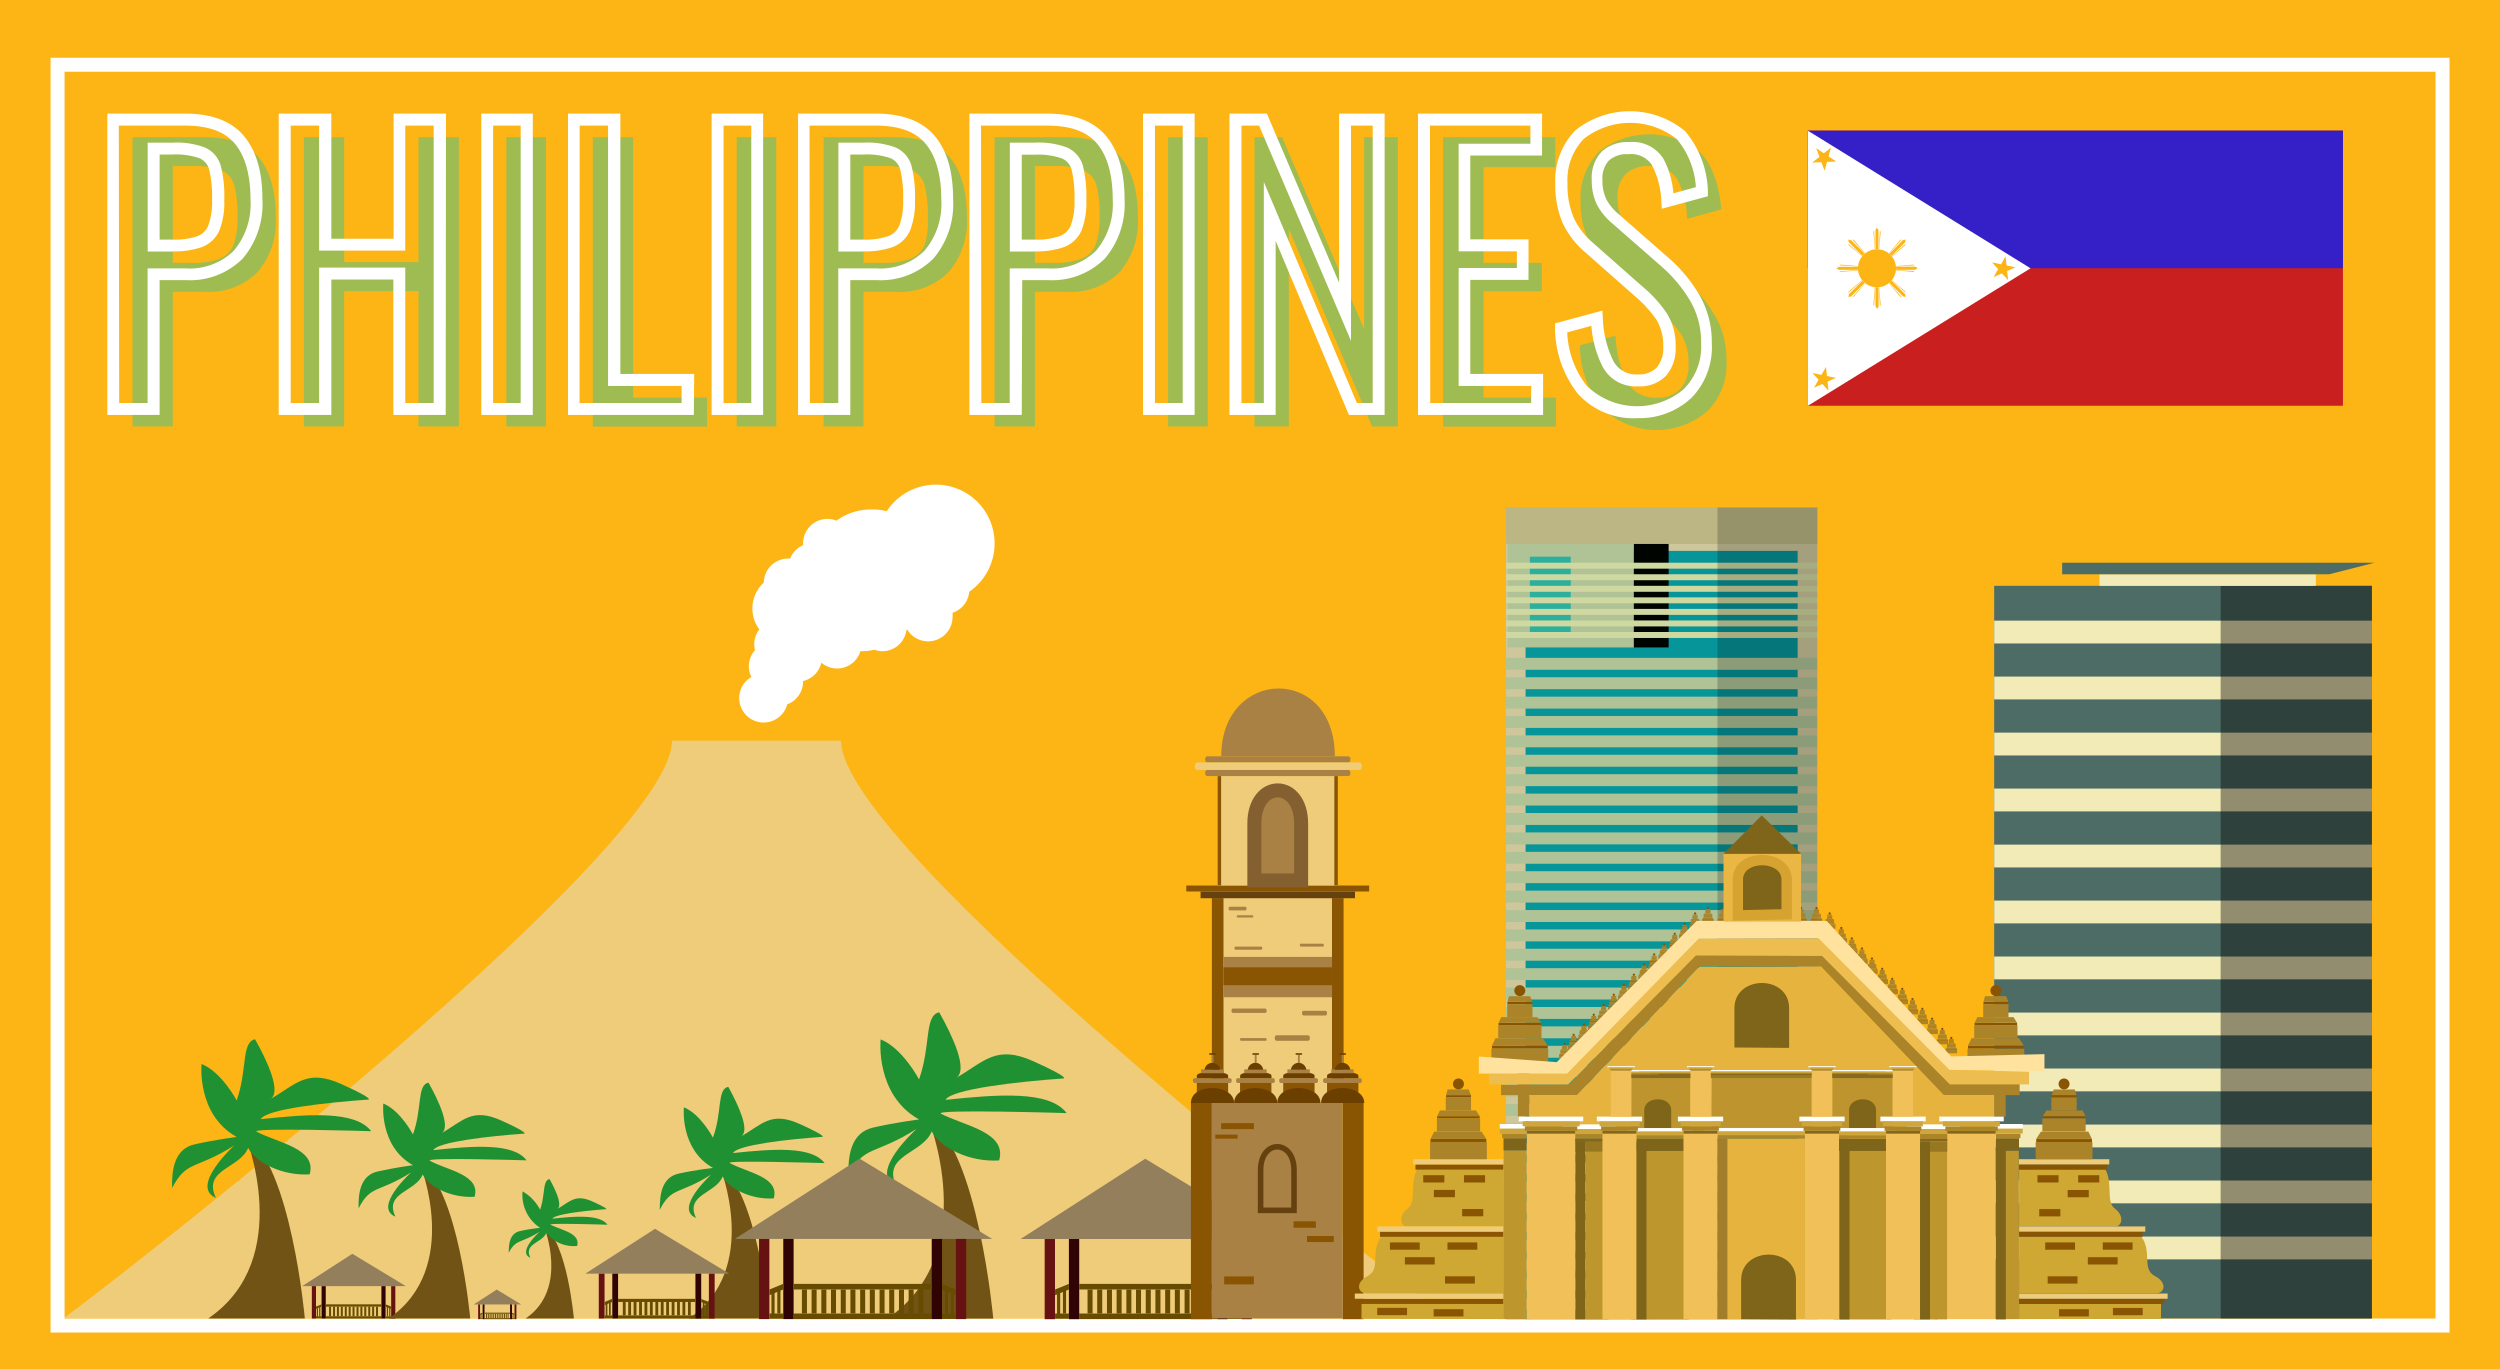 <svg xmlns="http://www.w3.org/2000/svg" viewBox="0 0 264.08 144.62"><defs><style>.cls-1{fill:#fcb514;}.cls-2{fill:#efcc7a;}.cls-3{fill:#fff;}.cls-24,.cls-4{fill:none;}.cls-4{stroke:#fefefd;}.cls-24,.cls-26,.cls-4,.cls-48{stroke-miterlimit:10;}.cls-26,.cls-4{stroke-width:1.48px;}.cls-5{fill:#664b00;}.cls-6{fill:#937f5c;}.cls-7{fill:#661212;}.cls-8{fill:#300404;}.cls-9{fill:#725316;}.cls-10{fill:#209133;}.cls-11{fill:#9ebc51;}.cls-12{fill:#c91f1f;}.cls-13{fill:#3420c6;}.cls-14{fill:#cdc79b;}.cls-15{fill:#069599;}.cls-16{fill:#b0c396;}.cls-17{fill:#2caf9c;}.cls-18{fill:#000400;}.cls-19{fill:#d0d8a1;}.cls-20{fill:#bbb684;}.cls-21{fill:#895502;}.cls-22,.cls-26{fill:#aa8144;}.cls-23{fill:#6b3f00;}.cls-24{stroke:#664110;stroke-width:0.59px;}.cls-25{fill:#664110;}.cls-26{stroke:#846030;}.cls-27{fill:#4d6c66;}.cls-28{fill:#f2ebb7;}.cls-29{opacity:0.4;}.cls-30{opacity:0.2;}.cls-31{fill:#ab8429;}.cls-32{fill:#edbd50;}.cls-33{fill:#ffe29e;}.cls-34{fill:#e6b43e;}.cls-35{fill:#bd942d;}.cls-36{fill:#ab8528;}.cls-37{fill:#cfa63c;}.cls-38,.cls-43,.cls-48{fill:#7e6519;}.cls-39{fill:#cfa834;}.cls-40{fill:#be962e;}.cls-41{fill:#f2c059;}.cls-42{fill:#82671f;}.cls-43{opacity:0.6;}.cls-44{fill:#a27e2a;}.cls-45,.cls-46{fill:#856a1f;}.cls-46{opacity:0.8;}.cls-47{fill:#eab744;}.cls-48{stroke:#d6a330;stroke-width:1.1px;}</style></defs><title>Philippines PostCard</title><g id="Layer_2" data-name="Layer 2"><g id="Landing_page_Home" data-name="Landing page // Home"><g id="Philippines_PostCard" data-name="Philippines PostCard"><g id="Background"><rect id="BackGround-2" data-name="BackGround" class="cls-1" width="264.08" height="144.62"/><path class="cls-2" d="M79.92,78.24h8.92c0,11.38,57.48,56.08,64.26,61H6.74c6.77-5,64.25-49.65,64.25-61h8.93"/><path class="cls-3" d="M105.06,57.44A6.2,6.2,0,0,0,93.67,54,6.23,6.23,0,0,0,92,53.82,6.11,6.11,0,0,0,88.36,55a2.47,2.47,0,0,0-.94-.19,2.59,2.59,0,0,0-2.59,2.59c0,.06,0,.13,0,.19A2.57,2.57,0,0,0,83.47,59l-.21,0a2.58,2.58,0,0,0-2.58,2.54,3.71,3.71,0,0,0-.47,4.95,2.56,2.56,0,0,0-.54,1.58,2.49,2.49,0,0,0,.08.61,2.53,2.53,0,0,0-.38,2.83,2.58,2.58,0,1,0,3.79,2.89A2.57,2.57,0,0,0,84.83,72v-.06A2.59,2.59,0,0,0,86.76,70a2.56,2.56,0,0,0,4.12-1.21H91a6.17,6.17,0,0,0,1.36-.16,2.62,2.62,0,0,0,.85.16,2.57,2.57,0,0,0,2.54-2.23l.07-.08a2.58,2.58,0,0,0,4.8-1.31,3.13,3.13,0,0,0,0-.44,2.57,2.57,0,0,0,1.76-2.22A6.18,6.18,0,0,0,105.06,57.44Z"/><rect class="cls-4" x="6.08" y="6.84" width="251.93" height="133.18"/><rect class="cls-5" x="34.41" y="139.04" width="5.89" height="0.24"/><rect class="cls-5" x="33.38" y="139.04" width="0.59" height="0.22"/><polygon class="cls-6" points="37.22 132.44 31.91 135.86 42.87 135.86 37.22 132.44"/><rect class="cls-7" x="32.94" y="135.86" width="0.44" height="3.42"/><rect class="cls-7" x="41.32" y="135.86" width="0.44" height="3.42"/><rect class="cls-8" x="40.29" y="135.86" width="0.44" height="3.42"/><rect class="cls-8" x="33.97" y="135.86" width="0.44" height="3.42"/><rect class="cls-5" x="34.41" y="137.78" width="5.89" height="0.24"/><rect class="cls-5" x="34.76" y="138.02" width="0.21" height="1.02"/><rect class="cls-5" x="33.46" y="138.07" width="0.13" height="1.02"/><rect class="cls-5" x="33.71" y="138.02" width="0.13" height="1.02"/><rect class="cls-5" x="35.18" y="138.02" width="0.21" height="1.02"/><rect class="cls-5" x="36" y="138.02" width="0.21" height="1.02"/><rect class="cls-5" x="35.59" y="138.02" width="0.21" height="1.02"/><rect class="cls-5" x="36.83" y="138.02" width="0.21" height="1.02"/><rect class="cls-5" x="36.42" y="138.02" width="0.21" height="1.02"/><rect class="cls-5" x="38.07" y="138.02" width="0.21" height="1.02"/><rect class="cls-5" x="38.48" y="138.02" width="0.21" height="1.02"/><rect class="cls-5" x="38.9" y="138.02" width="0.21" height="1.02"/><rect class="cls-5" x="39.72" y="138.02" width="0.21" height="1.02"/><rect class="cls-5" x="39.31" y="138.02" width="0.21" height="1.02"/><rect class="cls-5" x="37.66" y="138.02" width="0.21" height="1.02"/><rect class="cls-5" x="37.24" y="138.02" width="0.21" height="1.02"/><polygon class="cls-5" points="33.97 137.78 33.38 138.01 33.38 138.26 33.97 138.01 33.97 137.78"/><rect class="cls-5" x="41.1" y="138.08" width="0.13" height="1.02" transform="translate(82.34 277.18) rotate(-180)"/><rect class="cls-5" x="40.85" y="138.02" width="0.13" height="1.02" transform="translate(81.84 277.07) rotate(-180)"/><polygon class="cls-5" points="40.73 137.78 41.32 138.02 41.32 138.27 40.73 138.02 40.73 137.78"/><rect class="cls-5" x="40.73" y="139.05" width="0.59" height="0.22" transform="translate(82.06 278.32) rotate(-180)"/><rect class="cls-5" x="51.18" y="139.24" width="2.7" height="0.11"/><rect class="cls-5" x="50.71" y="139.24" width="0.27" height="0.1"/><polygon class="cls-6" points="52.47 136.22 50.04 137.79 55.06 137.79 52.47 136.22"/><rect class="cls-7" x="50.51" y="137.79" width="0.2" height="1.56"/><rect class="cls-7" x="54.35" y="137.79" width="0.2" height="1.56"/><rect class="cls-8" x="53.88" y="137.79" width="0.2" height="1.56"/><rect class="cls-8" x="50.98" y="137.79" width="0.2" height="1.56"/><rect class="cls-5" x="51.18" y="138.66" width="2.7" height="0.11"/><rect class="cls-5" x="51.34" y="138.77" width="0.1" height="0.47"/><rect class="cls-5" x="50.75" y="138.8" width="0.06" height="0.47"/><rect class="cls-5" x="50.86" y="138.77" width="0.06" height="0.47"/><rect class="cls-5" x="51.53" y="138.77" width="0.1" height="0.47"/><rect class="cls-5" x="51.91" y="138.77" width="0.1" height="0.47"/><rect class="cls-5" x="51.72" y="138.77" width="0.1" height="0.47"/><rect class="cls-5" x="52.29" y="138.77" width="0.1" height="0.47"/><rect class="cls-5" x="52.1" y="138.77" width="0.1" height="0.47"/><rect class="cls-5" x="52.86" y="138.77" width="0.1" height="0.47"/><rect class="cls-5" x="53.05" y="138.77" width="0.1" height="0.47"/><rect class="cls-5" x="53.24" y="138.77" width="0.1" height="0.47"/><rect class="cls-5" x="53.62" y="138.77" width="0.1" height="0.47"/><rect class="cls-5" x="53.43" y="138.77" width="0.1" height="0.47"/><rect class="cls-5" x="52.67" y="138.77" width="0.1" height="0.47"/><rect class="cls-5" x="52.48" y="138.77" width="0.1" height="0.47"/><polygon class="cls-5" points="50.98 138.66 50.71 138.77 50.71 138.88 50.98 138.77 50.98 138.66"/><rect class="cls-5" x="54.25" y="138.8" width="0.06" height="0.47" transform="translate(108.56 278.07) rotate(180)"/><rect class="cls-5" x="54.13" y="138.78" width="0.06" height="0.47" transform="translate(108.33 278.02) rotate(180)"/><polygon class="cls-5" points="54.08 138.67 54.35 138.78 54.35 138.89 54.08 138.78 54.08 138.67"/><rect class="cls-5" x="54.08" y="139.25" width="0.27" height="0.1" transform="translate(108.43 278.59) rotate(-180)"/><path class="cls-9" d="M22,139.27c9.23-6.3,3.89-19.41,3.89-19.41,4.86,3.15,6.31,19.41,6.31,19.41Z"/><path class="cls-10" d="M25,120.1c-4.25-2.37-3.71-7.71-3.71-7.71,2.13.85,3.71,3.85,3.71,3.85,1.15-3.25.48-6.16,1.94-6.46,1.34,2.36,2.79,5.58,1.64,6.31,2.73-1.58,3.83-3.22,7.47-1.58s2.85,1.64,2.85,1.64c-4.37.31-10.81,1-11.35,2.07,5.1-.55,10-.91,11.66,1.27,0,0-13-.4-12.09.06,2.19,1.16,6.38,1.76,5.59,4.5-2.86.18-5.65-1.22-6.5-2.8-.85,2.19-4.86,2.25-3.4,5.29C20,125.32,24.74,121,24.74,121c-4.13,2.61-5,1.52-6.56,4.49-.06-1.94.25-4.13,2.37-4.61S25,120.1,25,120.1Z"/><path class="cls-9" d="M41.06,139.27c7.79-5.32,3.28-16.39,3.28-16.39,4.1,2.66,5.33,16.39,5.33,16.39Z"/><path class="cls-10" d="M43.62,123.08c-3.59-2-3.13-6.51-3.13-6.51,1.8.72,3.13,3.26,3.13,3.26,1-2.75.41-5.21,1.64-5.47,1.13,2,2.36,4.72,1.39,5.34,2.3-1.34,3.23-2.72,6.3-1.34s2.41,1.39,2.41,1.39c-3.69.26-9.12.87-9.59,1.74,4.31-.46,8.47-.77,9.85,1.08,0,0-10.94-.34-10.2.05,1.84,1,5.38,1.49,4.71,3.8-2.41.15-4.77-1-5.48-2.36-.72,1.84-4.11,1.89-2.88,4.46-2.41-1,1.65-4.67,1.65-4.67-3.49,2.21-4.26,1.28-5.54,3.8-.05-1.64.2-3.49,2-3.9S43.62,123.08,43.62,123.08Z"/><path class="cls-9" d="M55.53,139.27c4.61-3.14,1.94-9.69,1.94-9.69,2.43,1.58,3.15,9.69,3.15,9.69Z"/><path class="cls-10" d="M57.05,129.7a4.15,4.15,0,0,1-1.85-3.85,4.76,4.76,0,0,1,1.85,1.93c.57-1.62.24-3.08,1-3.23.66,1.18,1.39,2.79.82,3.15,1.36-.78,1.91-1.6,3.72-.78s1.43.81,1.43.81c-2.18.16-5.4.52-5.67,1,2.55-.27,5-.45,5.82.64,0,0-6.47-.2-6,0,1.09.58,3.18.88,2.79,2.24a3.64,3.64,0,0,1-3.25-1.39c-.42,1.09-2.42,1.12-1.69,2.64-1.43-.61,1-2.76,1-2.76-2.06,1.3-2.52.76-3.28,2.24,0-1,.12-2.06,1.19-2.3S57.05,129.7,57.05,129.7Z"/><path class="cls-9" d="M93.75,139.27C103.88,132.37,98,118,98,118c5.32,3.47,6.92,21.29,6.92,21.29Z"/><path class="cls-10" d="M97.08,118.25c-4.66-2.6-4.06-8.46-4.06-8.46,2.33.93,4.06,4.23,4.06,4.23,1.27-3.56.54-6.76,2.13-7.09,1.47,2.6,3.07,6.12,1.8,6.92,3-1.73,4.2-3.53,8.19-1.73s3.13,1.8,3.13,1.8c-4.79.33-11.85,1.13-12.45,2.26,5.59-.59,11-1,12.79,1.4,0,0-14.21-.44-13.26.07,2.4,1.26,7,1.93,6.13,4.93-3.13.2-6.19-1.33-7.12-3.07-.94,2.4-5.33,2.47-3.73,5.8-3.13-1.33,2.13-6.06,2.13-6.06-4.53,2.86-5.53,1.66-7.19,4.93-.07-2.14.26-4.53,2.59-5.07S97.08,118.25,97.08,118.25Z"/><path class="cls-9" d="M72.79,139.27c7.66-5.22,3.23-16.11,3.23-16.11,4,2.62,5.24,16.11,5.24,16.11Z"/><path class="cls-10" d="M75.31,123.37c-3.52-2-3.07-6.4-3.07-6.4,1.76.7,3.07,3.2,3.07,3.2,1-2.7.41-5.12,1.62-5.37,1.1,2,2.31,4.63,1.36,5.24,2.26-1.31,3.17-2.67,6.19-1.31s2.37,1.36,2.37,1.36c-3.63.25-9,.86-9.42,1.71,4.23-.45,8.31-.75,9.67,1.06,0,0-10.75-.33-10,0,1.81,1,5.29,1.46,4.63,3.73-2.37.15-4.68-1-5.39-2.32-.71,1.82-4,1.87-2.82,4.39-2.37-1,1.61-4.59,1.61-4.59-3.43,2.17-4.18,1.26-5.44,3.73,0-1.61.2-3.43,2-3.83S75.31,123.37,75.31,123.37Z"/><rect class="cls-5" x="83.83" y="138.75" width="14.59" height="0.59"/><rect class="cls-5" x="81.28" y="138.75" width="1.46" height="0.55"/><polygon class="cls-6" points="90.8 122.39 77.63 130.87 104.8 130.87 90.8 122.39"/><rect class="cls-7" x="80.18" y="130.87" width="1.09" height="8.47"/><rect class="cls-7" x="100.97" y="130.87" width="1.09" height="8.47"/><rect class="cls-8" x="98.42" y="130.87" width="1.09" height="8.47"/><rect class="cls-8" x="82.74" y="130.87" width="1.09" height="8.47"/><rect class="cls-5" x="83.83" y="135.62" width="14.59" height="0.59"/><rect class="cls-5" x="84.71" y="136.21" width="0.53" height="2.54"/><rect class="cls-5" x="81.49" y="136.34" width="0.33" height="2.54"/><rect class="cls-5" x="82.11" y="136.21" width="0.33" height="2.54"/><rect class="cls-5" x="85.73" y="136.21" width="0.53" height="2.54"/><rect class="cls-5" x="87.78" y="136.21" width="0.53" height="2.54"/><rect class="cls-5" x="86.76" y="136.21" width="0.53" height="2.54"/><rect class="cls-5" x="89.83" y="136.21" width="0.53" height="2.54"/><rect class="cls-5" x="88.81" y="136.21" width="0.53" height="2.54"/><rect class="cls-5" x="92.91" y="136.21" width="0.53" height="2.54"/><rect class="cls-5" x="93.93" y="136.21" width="0.53" height="2.54"/><rect class="cls-5" x="94.96" y="136.21" width="0.53" height="2.54"/><rect class="cls-5" x="97.01" y="136.21" width="0.53" height="2.54"/><rect class="cls-5" x="95.98" y="136.21" width="0.53" height="2.54"/><rect class="cls-5" x="91.88" y="136.21" width="0.53" height="2.54"/><rect class="cls-5" x="90.86" y="136.21" width="0.53" height="2.54"/><polygon class="cls-5" points="82.73 135.62 81.28 136.21 81.28 136.81 82.73 136.21 82.73 135.62"/><rect class="cls-5" x="100.43" y="136.36" width="0.33" height="2.54" transform="translate(201.19 275.26) rotate(-180)"/><rect class="cls-5" x="99.8" y="136.23" width="0.33" height="2.54" transform="translate(199.94 275) rotate(-180)"/><polygon class="cls-5" points="99.51 135.64 100.97 136.23 100.97 136.83 99.51 136.23 99.51 135.64"/><rect class="cls-5" x="99.51" y="138.77" width="1.46" height="0.55" transform="translate(200.48 278.09) rotate(-180)"/><rect class="cls-5" x="65.29" y="138.95" width="8.16" height="0.33"/><rect class="cls-5" x="63.87" y="138.95" width="0.82" height="0.31"/><polygon class="cls-6" points="69.19 129.8 61.83 134.54 77.03 134.54 69.19 129.8"/><rect class="cls-7" x="63.25" y="134.54" width="0.61" height="4.74"/><rect class="cls-7" x="74.88" y="134.54" width="0.61" height="4.74"/><rect class="cls-8" x="73.46" y="134.54" width="0.61" height="4.74"/><rect class="cls-8" x="64.68" y="134.54" width="0.61" height="4.74"/><rect class="cls-5" x="65.29" y="137.2" width="8.16" height="0.33"/><rect class="cls-5" x="65.79" y="137.53" width="0.3" height="1.42"/><rect class="cls-5" x="63.98" y="137.6" width="0.18" height="1.42"/><rect class="cls-5" x="64.33" y="137.53" width="0.18" height="1.42"/><rect class="cls-5" x="66.36" y="137.53" width="0.3" height="1.42"/><rect class="cls-5" x="67.51" y="137.53" width="0.3" height="1.42"/><rect class="cls-5" x="66.93" y="137.53" width="0.3" height="1.42"/><rect class="cls-5" x="68.65" y="137.53" width="0.3" height="1.42"/><rect class="cls-5" x="68.08" y="137.53" width="0.3" height="1.42"/><rect class="cls-5" x="70.37" y="137.53" width="0.3" height="1.42"/><rect class="cls-5" x="70.95" y="137.53" width="0.3" height="1.42"/><rect class="cls-5" x="71.52" y="137.53" width="0.3" height="1.42"/><rect class="cls-5" x="72.67" y="137.53" width="0.3" height="1.42"/><rect class="cls-5" x="72.09" y="137.53" width="0.3" height="1.42"/><rect class="cls-5" x="69.8" y="137.53" width="0.3" height="1.42"/><rect class="cls-5" x="69.23" y="137.53" width="0.3" height="1.42"/><polygon class="cls-5" points="64.68 137.19 63.87 137.53 63.87 137.86 64.68 137.53 64.68 137.19"/><rect class="cls-5" x="74.58" y="137.61" width="0.18" height="1.42" transform="translate(149.34 276.65) rotate(-180)"/><rect class="cls-5" x="74.23" y="137.54" width="0.18" height="1.42" transform="translate(148.65 276.5) rotate(-180)"/><polygon class="cls-5" points="74.07 137.21 74.88 137.54 74.88 137.88 74.07 137.54 74.07 137.21"/><rect class="cls-5" x="74.07" y="138.96" width="0.82" height="0.31" transform="translate(148.95 278.23) rotate(-180)"/><rect class="cls-5" x="114" y="138.75" width="14.59" height="0.59"/><rect class="cls-5" x="111.45" y="138.75" width="1.46" height="0.55"/><polygon class="cls-6" points="120.97 122.4 107.8 130.88 134.97 130.88 120.97 122.4"/><rect class="cls-7" x="110.35" y="130.88" width="1.09" height="8.47"/><rect class="cls-7" x="131.14" y="130.88" width="1.09" height="8.47"/><rect class="cls-8" x="128.59" y="130.88" width="1.09" height="8.47"/><rect class="cls-8" x="112.91" y="130.88" width="1.09" height="8.47"/><rect class="cls-5" x="114" y="135.62" width="14.59" height="0.59"/><rect class="cls-5" x="114.88" y="136.21" width="0.53" height="2.54"/><rect class="cls-5" x="111.66" y="136.35" width="0.33" height="2.54"/><rect class="cls-5" x="112.28" y="136.21" width="0.33" height="2.54"/><rect class="cls-5" x="115.9" y="136.21" width="0.53" height="2.54"/><rect class="cls-5" x="117.95" y="136.21" width="0.53" height="2.54"/><rect class="cls-5" x="116.93" y="136.21" width="0.53" height="2.54"/><rect class="cls-5" x="120" y="136.21" width="0.53" height="2.54"/><rect class="cls-5" x="118.98" y="136.21" width="0.53" height="2.54"/><rect class="cls-5" x="123.08" y="136.21" width="0.53" height="2.54"/><rect class="cls-5" x="124.1" y="136.21" width="0.53" height="2.54"/><rect class="cls-5" x="125.13" y="136.21" width="0.53" height="2.54"/><rect class="cls-5" x="127.18" y="136.21" width="0.53" height="2.54"/><rect class="cls-5" x="126.15" y="136.21" width="0.53" height="2.54"/><rect class="cls-5" x="122.05" y="136.21" width="0.53" height="2.54"/><rect class="cls-5" x="121.03" y="136.21" width="0.53" height="2.54"/><polygon class="cls-5" points="112.91 135.62 111.45 136.21 111.45 136.82 112.91 136.21 112.91 135.62"/><rect class="cls-5" x="130.6" y="136.37" width="0.33" height="2.54" transform="translate(261.53 275.28) rotate(-180)"/><rect class="cls-5" x="129.98" y="136.24" width="0.33" height="2.54" transform="translate(260.28 275.01) rotate(-180)"/><polygon class="cls-5" points="129.68 135.64 131.14 136.24 131.14 136.84 129.68 136.24 129.68 135.64"/><rect class="cls-5" x="129.68" y="138.78" width="1.46" height="0.55" transform="translate(260.82 278.1) rotate(-180)"/></g><path class="cls-11" d="M14,14.49h7.58c2.64,0,4.56.71,5.76,2.15s1.79,3.53,1.79,6.3a8.19,8.19,0,0,1-1.93,5.81,7.24,7.24,0,0,1-5.58,2.07H18.25V45.05H14Zm6.23,13.28a8.06,8.06,0,0,0,2.92-.42,2.62,2.62,0,0,0,1.49-1.43A7.54,7.54,0,0,0,25.08,23a12.5,12.5,0,0,0-.34-3.44A2.37,2.37,0,0,0,23.4,18a8.09,8.09,0,0,0-3.15-.46h-2V27.77Z"/><path class="cls-11" d="M32.1,14.49h4.26v13.2h7.85V14.49h4.26V45.05H44.21V30.75H36.36v14.3H32.1Z"/><path class="cls-11" d="M53.49,14.49h4.19V45.05H53.49Z"/><path class="cls-11" d="M62.62,14.49h4.26V42h7.81v3.06H62.62Z"/><path class="cls-11" d="M77.82,14.49H82V45.05H77.82Z"/><path class="cls-11" d="M87,14.49h7.58c2.64,0,4.56.71,5.76,2.15s1.79,3.53,1.79,6.3a8.19,8.19,0,0,1-1.93,5.81,7.24,7.24,0,0,1-5.58,2.07H91.21V45.05H87Zm6.23,13.28a8.06,8.06,0,0,0,2.92-.42,2.62,2.62,0,0,0,1.49-1.43A7.54,7.54,0,0,0,98,23a12.5,12.5,0,0,0-.34-3.44A2.37,2.37,0,0,0,96.36,18a8.09,8.09,0,0,0-3.15-.46h-2V27.77Z"/><path class="cls-11" d="M105.06,14.49h7.58c2.64,0,4.56.71,5.76,2.15s1.79,3.53,1.79,6.3a8.19,8.19,0,0,1-1.93,5.81,7.24,7.24,0,0,1-5.58,2.07h-3.36V45.05h-4.26Zm6.22,13.28a8.08,8.08,0,0,0,2.93-.42,2.62,2.62,0,0,0,1.49-1.43,7.54,7.54,0,0,0,.45-2.94,12.5,12.5,0,0,0-.34-3.44A2.4,2.4,0,0,0,114.47,18a8.16,8.16,0,0,0-3.15-.46h-2V27.77Z"/><path class="cls-11" d="M123.39,14.49h4.19V45.05h-4.19Z"/><path class="cls-11" d="M132.52,14.49h2.91l8.67,20.29V14.49h3.55V45.05h-2.71l-8.8-20.87V45.05h-3.62Z"/><path class="cls-11" d="M152.44,14.49h11.85v3.17h-7.58V27.77h6.15v3h-6.15V42h7.65v3.06H152.44Z"/><path class="cls-11" d="M169.14,43a10.67,10.67,0,0,1-2.25-6.53l3.77-1a11.7,11.7,0,0,0,1.16,4.76A3.32,3.32,0,0,0,175,42a3.22,3.22,0,0,0,2.51-.93,3.76,3.76,0,0,0,.85-2.66,5.73,5.73,0,0,0-.79-3.13A13.51,13.51,0,0,0,175,32.56L169.91,28a8.48,8.48,0,0,1-2.24-2.92,9.29,9.29,0,0,1-.7-3.83,6.91,6.91,0,0,1,1.92-5.21,8.55,8.55,0,0,1,10.72.08q1.84,1.92,2.22,6l-3.62,1a9.62,9.62,0,0,0-1-4.13,3.21,3.21,0,0,0-3-1.45,3.36,3.36,0,0,0-2.48.85,3.33,3.33,0,0,0-.87,2.5,5.22,5.22,0,0,0,.45,2.29A6,6,0,0,0,172.78,25L178,29.54a15.38,15.38,0,0,1,3.18,3.85,9.22,9.22,0,0,1,1.19,4.72,7,7,0,0,1-2,5.31A8.25,8.25,0,0,1,169.14,43Z"/><path class="cls-3" d="M16.86,43.83H11.34V12h8.21c2.82,0,4.92.8,6.23,2.38s1.94,3.8,1.94,6.7a8.86,8.86,0,0,1-2.09,6.24,7.86,7.86,0,0,1-6,2.27H16.86Zm-4.27-1.26h3V28.35h4a6.65,6.65,0,0,0,5.12-1.88,7.66,7.66,0,0,0,1.75-5.38c0-2.6-.55-4.59-1.64-5.9S22,13.27,19.55,13.27h-7Zm5.6-16H15.6V15.07h2.63a8.47,8.47,0,0,1,3.41.51,3,3,0,0,1,1.68,1.93,12.91,12.91,0,0,1,.37,3.62,8.06,8.06,0,0,1-.51,3.2,3.29,3.29,0,0,1-1.83,1.76A8.65,8.65,0,0,1,18.19,26.55Zm-1.33-1.26h1.33a7.49,7.49,0,0,0,2.69-.37A2,2,0,0,0,22,23.82a7.07,7.07,0,0,0,.4-2.69,12.45,12.45,0,0,0-.31-3.25,1.82,1.82,0,0,0-1-1.16,7.69,7.69,0,0,0-2.89-.4H16.86Z"/><path class="cls-3" d="M47.08,43.83H41.55V29.53H35v14.3H29.44V12H35V25.22h6.58V12h5.53Zm-4.27-1.26h3V13.27h-3v13.2h-9.1V13.27h-3v29.3h3V28.27h9.1Z"/><path class="cls-3" d="M56.28,43.83H50.84V12h5.44Zm-4.19-1.26H55V13.27H52.09Z"/><path class="cls-3" d="M73.29,43.83H60V12h5.53v27.5h7.8ZM61.22,42.57H72v-1.8H64.23V13.27h-3Z"/><path class="cls-3" d="M80.61,43.83H75.17V12h5.44Zm-4.18-1.26h2.93V13.27H76.43Z"/><path class="cls-3" d="M89.82,43.83H84.3V12h8.21c2.82,0,4.92.8,6.24,2.38s1.93,3.8,1.93,6.7a8.86,8.86,0,0,1-2.09,6.24,7.86,7.86,0,0,1-6,2.27H89.82Zm-4.27-1.26h3V28.35h4a6.65,6.65,0,0,0,5.12-1.88,7.66,7.66,0,0,0,1.76-5.38c0-2.6-.56-4.59-1.65-5.9s-2.84-1.92-5.27-1.92h-7Zm5.6-16H88.56V15.07h2.63a8.47,8.47,0,0,1,3.41.51,3,3,0,0,1,1.68,1.93,12.91,12.91,0,0,1,.37,3.62,8.06,8.06,0,0,1-.51,3.2,3.26,3.26,0,0,1-1.83,1.76A8.65,8.65,0,0,1,91.15,26.55Zm-1.33-1.26h1.33a7.49,7.49,0,0,0,2.69-.37A2,2,0,0,0,95,23.82a7.07,7.07,0,0,0,.4-2.69,12.45,12.45,0,0,0-.31-3.25,1.82,1.82,0,0,0-1-1.16,7.69,7.69,0,0,0-2.89-.4H89.82Z"/><path class="cls-3" d="M107.93,43.83H102.4V12h8.22c2.82,0,4.92.8,6.23,2.38s1.94,3.8,1.94,6.7a8.86,8.86,0,0,1-2.09,6.24,7.87,7.87,0,0,1-6,2.27h-2.72Zm-4.27-1.26h3V28.35h4a6.68,6.68,0,0,0,5.13-1.88,7.66,7.66,0,0,0,1.75-5.38c0-2.6-.55-4.59-1.64-5.9s-2.84-1.92-5.27-1.92h-7Zm5.6-16h-2.59V15.07h2.63a8.5,8.5,0,0,1,3.41.51,3,3,0,0,1,1.68,1.93,13.38,13.38,0,0,1,.36,3.62,8.08,8.08,0,0,1-.5,3.2,3.29,3.29,0,0,1-1.83,1.76A8.69,8.69,0,0,1,109.26,26.55Zm-1.33-1.26h1.33a7.49,7.49,0,0,0,2.69-.37,2.07,2.07,0,0,0,1.15-1.1,7.07,7.07,0,0,0,.4-2.69,12.45,12.45,0,0,0-.31-3.25,1.82,1.82,0,0,0-1-1.16,7.69,7.69,0,0,0-2.89-.4h-1.37Z"/><path class="cls-3" d="M126.19,43.83h-5.45V12h5.45ZM122,42.57h2.93V13.27H122Z"/><path class="cls-3" d="M146.26,43.83h-3.77l-7.74-18.38V43.83h-4.88V12h3.95l7.63,17.86V12h4.81Zm-2.93-1.26H145V13.27h-2.29V36L133,13.27h-1.86v29.3h2.36V19.22Z"/><path class="cls-3" d="M163,43.83H149.79V12h13.1v4.43h-7.58v8.85h6.15v4.28h-6.15v9.94H163Zm-11.92-1.26h10.66v-1.8h-7.66V28.31h6.15V26.55h-6.15V15.18h7.58V13.27H151.05Z"/><path class="cls-3" d="M173,44.17a7.92,7.92,0,0,1-6.35-2.6h0a11.4,11.4,0,0,1-2.39-6.9l0-.51,5-1.35.05.77a11.13,11.13,0,0,0,1.08,4.49A2.7,2.7,0,0,0,173,39.55a2.62,2.62,0,0,0,2-.72,3.19,3.19,0,0,0,.69-2.23,5.19,5.19,0,0,0-.7-2.8,13,13,0,0,0-2.41-2.62l-5.13-4.53a9.13,9.13,0,0,1-2.4-3.13,10.05,10.05,0,0,1-.76-4.09,7.54,7.54,0,0,1,2.12-5.66,9.18,9.18,0,0,1,11.6.09,10.34,10.34,0,0,1,2.4,6.34l0,.53-4.87,1.32-.05-.76a9,9,0,0,0-1-3.86,2.61,2.61,0,0,0-2.49-1.14,2.8,2.8,0,0,0-2.05.67,2.77,2.77,0,0,0-.68,2.05,4.56,4.56,0,0,0,.39,2,5.46,5.46,0,0,0,1.39,1.67l5.17,4.53a15.86,15.86,0,0,1,3.32,4,9.9,9.9,0,0,1,1.28,5A7.68,7.68,0,0,1,178.7,42,8,8,0,0,1,173,44.17Zm-7.45-9.06a9.76,9.76,0,0,0,2.06,5.64h0a7.63,7.63,0,0,0,10.23.37,6.33,6.33,0,0,0,1.85-4.86,8.7,8.7,0,0,0-1.11-4.41,14.91,14.91,0,0,0-3.06-3.69l-5.16-4.52a6.67,6.67,0,0,1-1.7-2.07,5.84,5.84,0,0,1-.52-2.56,4,4,0,0,1,1.06-3,4,4,0,0,1,2.93-1,3.82,3.82,0,0,1,3.58,1.76,9.19,9.19,0,0,1,1.05,3.65l2.38-.65a8.76,8.76,0,0,0-2-5.06,7.94,7.94,0,0,0-9.83-.05,6.24,6.24,0,0,0-1.73,4.75,8.69,8.69,0,0,0,.65,3.57,7.83,7.83,0,0,0,2.08,2.71l5.13,4.53a13.64,13.64,0,0,1,2.64,2.89A6.37,6.37,0,0,1,177,36.6a4.41,4.41,0,0,1-1,3.08,3.85,3.85,0,0,1-3,1.13,3.94,3.94,0,0,1-3.75-2.15,11.53,11.53,0,0,1-1.15-4.24Z"/><rect class="cls-12" x="190.96" y="13.8" width="56.53" height="29.06"/><rect class="cls-13" x="190.96" y="13.8" width="56.53" height="14.53"/><polygon class="cls-3" points="214.49 28.34 190.96 13.8 190.96 42.87 214.49 28.34"/><polygon class="cls-1" points="193.96 17.06 192.99 17.1 192.73 18.03 192.4 17.13 191.43 17.17 192.19 16.57 191.85 15.66 192.65 16.19 193.41 15.59 193.15 16.52 193.96 17.06"/><polygon class="cls-1" points="193.15 41.27 192.5 40.56 191.62 40.95 192.1 40.11 191.46 39.4 192.4 39.6 192.88 38.76 192.99 39.72 193.93 39.92 193.05 40.31 193.15 41.27"/><polygon class="cls-1" points="212.12 29.59 211.47 28.88 210.59 29.27 211.07 28.43 210.43 27.72 211.37 27.92 211.85 27.08 211.96 28.04 212.9 28.24 212.02 28.63 212.12 29.59"/><polygon class="cls-1" points="197.89 24.49 198.04 26.32 198.07 26.32 197.96 24.36 197.89 24.49"/><polygon class="cls-1" points="198.26 24.05 197.97 24.51 198.11 24.29 198.11 26.32 198.43 26.32 198.43 24.31 198.26 24.05"/><polygon class="cls-1" points="198.58 24.36 198.47 26.32 198.5 26.32 198.66 24.49 198.58 24.36"/><polygon class="cls-1" points="195.28 25.89 196.69 27.07 196.71 27.05 195.24 25.74 195.28 25.89"/><polygon class="cls-1" points="195.23 25.31 195.35 25.84 195.3 25.59 196.73 27.03 196.96 26.8 195.54 25.37 195.23 25.31"/><polygon class="cls-1" points="195.67 25.31 196.99 26.78 197.01 26.75 195.83 25.34 195.67 25.31"/><polygon class="cls-1" points="194.42 28.72 196.26 28.57 196.26 28.53 194.29 28.65 194.42 28.72"/><polygon class="cls-1" points="193.99 28.35 194.45 28.64 194.23 28.5 196.26 28.5 196.26 28.18 194.25 28.18 193.99 28.35"/><polygon class="cls-1" points="194.29 28.03 196.26 28.14 196.26 28.1 194.43 27.95 194.29 28.03"/><polygon class="cls-1" points="195.82 31.33 197.01 29.92 196.99 29.9 195.68 31.37 195.82 31.33"/><polygon class="cls-1" points="195.25 31.38 195.78 31.25 195.53 31.31 196.97 29.88 196.74 29.65 195.31 31.07 195.25 31.38"/><polygon class="cls-1" points="195.24 30.93 196.71 29.62 196.69 29.59 195.28 30.78 195.24 30.93"/><polygon class="cls-1" points="198.66 32.19 198.5 30.35 198.47 30.35 198.58 32.32 198.66 32.19"/><polygon class="cls-1" points="198.28 32.62 198.58 32.16 198.44 32.38 198.44 30.35 198.11 30.35 198.11 32.36 198.28 32.62"/><polygon class="cls-1" points="197.97 32.32 198.08 30.35 198.04 30.35 197.89 32.18 197.97 32.32"/><polygon class="cls-1" points="201.27 30.79 199.86 29.6 199.84 29.62 201.31 30.93 201.27 30.79"/><polygon class="cls-1" points="201.31 31.36 201.19 30.83 201.25 31.08 199.81 29.64 199.58 29.87 201.01 31.3 201.31 31.36"/><polygon class="cls-1" points="200.87 31.36 199.56 29.89 199.53 29.92 200.72 31.33 200.87 31.36"/><polygon class="cls-1" points="202.12 27.95 200.29 28.11 200.29 28.14 202.25 28.03 202.12 27.95"/><polygon class="cls-1" points="202.56 28.32 202.1 28.03 202.32 28.17 200.29 28.17 200.29 28.5 202.3 28.5 202.56 28.32"/><polygon class="cls-1" points="202.25 28.64 200.29 28.53 200.29 28.57 202.12 28.72 202.25 28.64"/><polygon class="cls-1" points="200.72 25.34 199.53 26.75 199.56 26.77 200.87 25.3 200.72 25.34"/><polygon class="cls-1" points="201.3 25.3 200.76 25.42 201.01 25.36 199.58 26.8 199.81 27.03 201.24 25.6 201.3 25.3"/><polygon class="cls-1" points="201.3 25.74 199.83 27.05 199.86 27.08 201.26 25.89 201.3 25.74"/><circle class="cls-1" cx="198.27" cy="28.34" r="2.01"/><polygon class="cls-14" points="159.08 139.38 159.08 57.44 191.97 57.44 191.97 139.31 159.08 139.38"/><rect class="cls-15" x="161.15" y="58.19" width="28.74" height="81.15"/><rect class="cls-16" x="159.25" y="57.44" width="13.34" height="10.95"/><rect class="cls-17" x="161.6" y="58.8" width="4.32" height="8.59"/><rect class="cls-16" x="159.08" y="69.49" width="32.89" height="1.26"/><rect class="cls-16" x="159.08" y="73.59" width="32.89" height="1.26"/><rect class="cls-16" x="159.08" y="75.63" width="32.89" height="1.26"/><rect class="cls-16" x="159.08" y="81.78" width="32.89" height="1.26"/><rect class="cls-16" x="159.08" y="87.93" width="32.89" height="1.26"/><rect class="cls-16" x="159.08" y="85.88" width="32.89" height="1.26"/><rect class="cls-16" x="159.08" y="89.98" width="32.89" height="1.26"/><rect class="cls-16" x="159.08" y="83.83" width="32.89" height="1.26"/><rect class="cls-16" x="159.08" y="92.03" width="32.89" height="1.26"/><rect class="cls-16" x="159.08" y="96.13" width="32.89" height="1.26"/><rect class="cls-16" x="159.08" y="102.27" width="32.89" height="1.26"/><rect class="cls-16" x="159.08" y="98.18" width="32.89" height="1.26"/><rect class="cls-16" x="159.08" y="94.08" width="32.89" height="1.26"/><rect class="cls-16" x="159.08" y="100.22" width="32.89" height="1.26"/><rect class="cls-16" x="159.08" y="104.32" width="32.89" height="1.26"/><rect class="cls-16" x="159.08" y="106.37" width="32.89" height="1.26"/><rect class="cls-16" x="159.08" y="108.42" width="32.89" height="1.26"/><rect class="cls-16" x="159.08" y="110.47" width="32.89" height="1.26"/><rect class="cls-16" x="159.08" y="112.52" width="32.89" height="1.26"/><rect class="cls-16" x="159.08" y="114.57" width="32.89" height="1.26"/><rect class="cls-16" x="159.08" y="116.62" width="32.89" height="1.26"/><rect class="cls-16" x="159.08" y="122.77" width="32.89" height="1.26"/><rect class="cls-16" x="159.08" y="128.91" width="32.89" height="1.26"/><rect class="cls-16" x="159.08" y="120.72" width="32.89" height="1.26"/><rect class="cls-16" x="159.08" y="118.67" width="32.89" height="1.26"/><rect class="cls-16" x="159.08" y="126.86" width="32.89" height="1.26"/><rect class="cls-16" x="159.08" y="124.81" width="32.89" height="1.26"/><rect class="cls-16" x="159.08" y="130.96" width="32.89" height="1.26"/><rect class="cls-16" x="159.08" y="133.01" width="32.89" height="1.26"/><rect class="cls-16" x="159.08" y="135.06" width="32.89" height="1.26"/><rect class="cls-16" x="159.08" y="137.11" width="32.89" height="1.26"/><rect class="cls-16" x="159.08" y="71.54" width="32.89" height="1.26"/><rect class="cls-16" x="159.08" y="77.68" width="32.89" height="1.26"/><rect class="cls-16" x="159.08" y="79.73" width="32.89" height="1.26"/><rect class="cls-18" x="172.59" y="57.44" width="3.67" height="10.95"/><rect class="cls-19" x="159.08" y="66.76" width="32.89" height="0.63"/><rect class="cls-19" x="159.08" y="65.54" width="32.89" height="0.63"/><rect class="cls-19" x="159.08" y="64.32" width="32.89" height="0.63"/><rect class="cls-19" x="159.08" y="63.1" width="32.89" height="0.63"/><rect class="cls-19" x="159.08" y="61.88" width="32.89" height="0.63"/><rect class="cls-19" x="159.08" y="60.66" width="32.89" height="0.63"/><rect class="cls-19" x="159.08" y="59.44" width="32.89" height="0.63"/><rect class="cls-20" x="159.08" y="53.61" width="32.89" height="3.83"/><rect class="cls-21" x="125.8" y="116.51" width="2.21" height="22.84"/><rect class="cls-2" x="128.01" y="94.87" width="13.92" height="21.64"/><rect class="cls-21" x="141.83" y="116.51" width="2.21" height="22.84"/><rect class="cls-22" x="128.01" y="116.51" width="13.82" height="22.76"/><rect class="cls-21" x="129.31" y="134.83" width="3.14" height="0.84"/><rect class="cls-21" x="136.64" y="129.01" width="2.36" height="0.68"/><rect class="cls-21" x="138.06" y="130.56" width="2.83" height="0.64"/><rect class="cls-21" x="128.99" y="118.64" width="3.46" height="0.63"/><rect class="cls-21" x="128.37" y="119.85" width="2.36" height="0.43"/><rect class="cls-21" x="128.01" y="94.87" width="1.23" height="21.51"/><rect class="cls-21" x="140.7" y="94.87" width="1.23" height="21.51"/><rect class="cls-21" x="126.42" y="114.4" width="3.31" height="1"/><path class="cls-23" d="M125.8,116.51c0-2.16,4.56-2.05,4.56,0"/><rect class="cls-22" x="126.01" y="113.89" width="4.09" height="0.51" rx="0.18" ry="0.18"/><path class="cls-23" d="M126.42,113.89v-.27c0-.53,3.31-.51,3.31,0v.27Z"/><polyline class="cls-22" points="126.87 113.31 126.87 112.96 129.24 112.96 129.24 113.37 126.87 113.37"/><rect class="cls-22" x="127.98" y="111.42" width="0.2" height="0.86"/><path class="cls-23" d="M127.24,113a.82.82,0,0,1,1.63,0Z"/><rect class="cls-23" x="127.72" y="111.25" width="0.7" height="0.17" rx="0.06" ry="0.06"/><rect class="cls-21" x="130.99" y="114.4" width="3.31" height="1"/><path class="cls-23" d="M130.36,116.51c0-2.16,4.56-2.05,4.56,0"/><rect class="cls-22" x="130.57" y="113.89" width="4.09" height="0.51" rx="0.18" ry="0.18"/><path class="cls-23" d="M131,113.89v-.27c0-.53,3.31-.51,3.31,0v.27Z"/><polyline class="cls-22" points="131.43 113.31 131.43 112.96 133.8 112.96 133.8 113.37 131.43 113.37"/><rect class="cls-22" x="132.54" y="111.42" width="0.2" height="0.86"/><path class="cls-23" d="M131.8,113a.82.82,0,0,1,1.63,0Z"/><rect class="cls-23" x="132.29" y="111.25" width="0.7" height="0.17" rx="0.06" ry="0.06"/><rect class="cls-21" x="135.55" y="114.4" width="3.31" height="1"/><path class="cls-23" d="M134.92,116.51c0-2.16,4.56-2.05,4.56,0"/><rect class="cls-22" x="135.13" y="113.89" width="4.09" height="0.51" rx="0.18" ry="0.18"/><path class="cls-23" d="M135.55,113.89v-.27c0-.53,3.31-.51,3.31,0v.27Z"/><polyline class="cls-22" points="135.99 113.31 135.99 112.96 138.36 112.96 138.36 113.37 135.99 113.37"/><rect class="cls-22" x="137.1" y="111.42" width="0.2" height="0.86"/><path class="cls-23" d="M136.36,113a.82.82,0,0,1,1.63,0Z"/><rect class="cls-23" x="136.85" y="111.25" width="0.7" height="0.17" rx="0.06" ry="0.06"/><rect class="cls-21" x="140.18" y="114.4" width="3.31" height="1"/><path class="cls-23" d="M139.55,116.51c0-2.16,4.56-2.05,4.56,0"/><rect class="cls-22" x="139.76" y="113.89" width="4.09" height="0.51" rx="0.18" ry="0.18"/><path class="cls-23" d="M140.18,113.89v-.27c0-.53,3.31-.51,3.31,0v.27Z"/><polyline class="cls-22" points="140.62 113.31 140.62 112.96 142.99 112.96 142.99 113.37 140.62 113.37"/><rect class="cls-22" x="141.73" y="111.42" width="0.2" height="0.86"/><path class="cls-23" d="M141,113a.82.82,0,0,1,1.63,0Z"/><rect class="cls-23" x="141.48" y="111.25" width="0.7" height="0.17" rx="0.06" ry="0.06"/><rect class="cls-22" x="129.24" y="101.08" width="11.47" height="4.26"/><rect class="cls-21" x="129.24" y="102.18" width="11.47" height="1.89"/><rect class="cls-22" x="129.78" y="95.78" width="1.89" height="0.39" rx="0.14" ry="0.14"/><rect class="cls-22" x="130.65" y="96.68" width="1.73" height="0.24" rx="0.08" ry="0.08"/><rect class="cls-22" x="137.31" y="99.68" width="2.53" height="0.31" rx="0.11" ry="0.11"/><rect class="cls-22" x="130.4" y="99.99" width="2.93" height="0.33" rx="0.11" ry="0.11"/><rect class="cls-22" x="130.09" y="106.53" width="3.7" height="0.47" rx="0.16" ry="0.16"/><rect class="cls-22" x="134.66" y="109.36" width="3.7" height="0.58" rx="0.2" ry="0.2"/><rect class="cls-22" x="137.54" y="106.77" width="2.63" height="0.5" rx="0.17" ry="0.17"/><rect class="cls-22" x="130.99" y="109.65" width="2.81" height="0.29" rx="0.1" ry="0.1"/><path class="cls-24" d="M133.16,123.61v4.24h3.53v-4.24C136.69,120.32,133.16,120.3,133.16,123.61Z"/><rect class="cls-25" x="126.82" y="94.17" width="16.31" height="0.71"/><rect class="cls-21" x="125.31" y="93.54" width="19.32" height="0.63"/><rect class="cls-2" x="128.62" y="81.98" width="12.69" height="11.55"/><rect class="cls-21" x="128.62" y="81.98" width="0.37" height="11.55"/><rect class="cls-21" x="140.95" y="81.98" width="0.37" height="11.55"/><path class="cls-26" d="M132.5,87v6h4.94V87C137.44,82.33,132.5,82.31,132.5,87Z"/><rect class="cls-22" x="127.31" y="81.33" width="15.33" height="0.65" rx="0.23" ry="0.23"/><rect class="cls-22" x="127.31" y="79.89" width="15.33" height="0.65" rx="0.23" ry="0.23"/><rect class="cls-2" x="126.22" y="80.54" width="17.63" height="0.79" rx="0.27" ry="0.27"/><path class="cls-22" d="M129,79.89c0-9.38,12-9.72,12,0"/><rect class="cls-27" x="210.65" y="61.88" width="39.9" height="77.39"/><rect class="cls-28" x="210.65" y="65.56" width="39.9" height="2.41"/><rect class="cls-28" x="210.65" y="71.47" width="39.9" height="2.41"/><rect class="cls-28" x="210.65" y="77.39" width="39.9" height="2.41"/><rect class="cls-28" x="210.65" y="83.3" width="39.9" height="2.41"/><rect class="cls-28" x="210.65" y="89.22" width="39.9" height="2.41"/><rect class="cls-28" x="210.65" y="95.13" width="39.9" height="2.41"/><rect class="cls-28" x="210.65" y="101.04" width="39.9" height="2.41"/><rect class="cls-28" x="210.65" y="106.96" width="39.9" height="2.41"/><rect class="cls-28" x="210.65" y="112.87" width="39.9" height="2.41"/><rect class="cls-28" x="210.65" y="118.79" width="39.9" height="2.41"/><rect class="cls-28" x="210.65" y="124.7" width="39.9" height="2.41"/><rect class="cls-28" x="210.65" y="130.62" width="39.9" height="2.41"/><rect class="cls-29" x="234.57" y="61.88" width="15.98" height="77.4"/><rect class="cls-28" x="221.77" y="60.66" width="22.86" height="1.22"/><polygon class="cls-27" points="217.83 60.66 246.04 60.66 250.84 59.44 217.83 59.44 217.83 60.66"/><rect class="cls-30" x="181.42" y="53.61" width="10.55" height="85.77"/><rect class="cls-21" x="157.6" y="110.45" width="5.89" height="0.32"/><polyline class="cls-31" points="157.54 112.59 157.54 110.78 163.54 110.78 163.54 112.59"/><polygon class="cls-31" points="157.6 110.45 157.97 109.67 162.98 109.67 163.49 110.45 157.6 110.45"/><rect class="cls-21" x="158.3" y="108.04" width="4.49" height="0.25"/><rect class="cls-31" x="158.26" y="108.28" width="4.57" height="1.38"/><polygon class="cls-31" points="158.3 108.04 158.58 107.44 162.4 107.44 162.79 108.04 158.3 108.04"/><rect class="cls-21" x="159.23" y="105.82" width="2.63" height="0.25"/><rect class="cls-31" x="159.21" y="106.07" width="2.67" height="1.38"/><polygon class="cls-31" points="159.23 105.82 159.4 105.23 161.63 105.23 161.86 105.82 159.23 105.82"/><circle class="cls-21" cx="160.54" cy="104.64" r="0.58"/><rect class="cls-21" x="207.88" y="110.45" width="5.89" height="0.32"/><polyline class="cls-31" points="207.83 112.59 207.83 110.78 213.83 110.78 213.83 112.59"/><polygon class="cls-31" points="207.88 110.45 208.26 109.67 213.27 109.67 213.78 110.45 207.88 110.45"/><rect class="cls-21" x="208.58" y="108.04" width="4.49" height="0.25"/><rect class="cls-31" x="208.54" y="108.28" width="4.57" height="1.38"/><polygon class="cls-31" points="208.58 108.04 208.87 107.44 212.69 107.44 213.07 108.04 208.58 108.04"/><rect class="cls-21" x="209.52" y="105.82" width="2.63" height="0.25"/><rect class="cls-31" x="209.49" y="106.07" width="2.67" height="1.38"/><polygon class="cls-31" points="209.52 105.82 209.68 105.23 211.92 105.23 212.14 105.82 209.52 105.82"/><circle class="cls-21" cx="210.83" cy="104.64" r="0.58"/><rect class="cls-21" x="164.69" y="111.45" width="1.2" height="0.07"/><polyline class="cls-31" points="164.68 111.88 164.68 111.51 165.9 111.51 165.9 111.88"/><polygon class="cls-31" points="164.69 111.44 164.76 111.29 165.78 111.29 165.88 111.44 164.69 111.44"/><rect class="cls-21" x="164.83" y="110.95" width="0.91" height="0.05"/><rect class="cls-31" x="164.82" y="111" width="0.93" height="0.28"/><polygon class="cls-31" points="164.83 110.95 164.89 110.83 165.66 110.83 165.74 110.95 164.83 110.95"/><rect class="cls-21" x="165.02" y="110.5" width="0.53" height="0.05"/><rect class="cls-31" x="165.01" y="110.55" width="0.54" height="0.28"/><polygon class="cls-31" points="165.02 110.5 165.05 110.38 165.51 110.38 165.55 110.5 165.02 110.5"/><circle class="cls-21" cx="165.29" cy="110.26" r="0.12"/><rect class="cls-21" x="165.63" y="110.5" width="1.2" height="0.07"/><polyline class="cls-31" points="165.62 110.93 165.62 110.56 166.84 110.56 166.84 110.93"/><polygon class="cls-31" points="165.63 110.5 165.71 110.34 166.73 110.34 166.83 110.5 165.63 110.5"/><rect class="cls-21" x="165.78" y="110.01" width="0.91" height="0.05"/><rect class="cls-31" x="165.77" y="110.06" width="0.93" height="0.28"/><polygon class="cls-31" points="165.78 110 165.84 109.88 166.61 109.88 166.69 110 165.78 110"/><rect class="cls-21" x="165.97" y="109.55" width="0.53" height="0.05"/><rect class="cls-31" x="165.96" y="109.6" width="0.54" height="0.28"/><polygon class="cls-31" points="165.97 109.55 166 109.43 166.46 109.43 166.5 109.55 165.97 109.55"/><circle class="cls-21" cx="166.23" cy="109.31" r="0.12"/><rect class="cls-21" x="166.72" y="109.41" width="1.2" height="0.07"/><polyline class="cls-31" points="166.71 109.85 166.71 109.48 167.93 109.48 167.93 109.85"/><polygon class="cls-31" points="166.72 109.42 166.79 109.26 167.81 109.26 167.92 109.42 166.72 109.42"/><rect class="cls-21" x="166.86" y="108.92" width="0.91" height="0.05"/><rect class="cls-31" x="166.85" y="108.97" width="0.93" height="0.28"/><polygon class="cls-31" points="166.86 108.92 166.92 108.8 167.69 108.8 167.77 108.92 166.86 108.92"/><rect class="cls-21" x="167.05" y="108.47" width="0.53" height="0.05"/><rect class="cls-31" x="167.04" y="108.52" width="0.54" height="0.28"/><polygon class="cls-31" points="167.05 108.47 167.08 108.35 167.54 108.35 167.58 108.47 167.05 108.47"/><circle class="cls-21" cx="167.32" cy="108.23" r="0.12"/><rect class="cls-21" x="167.75" y="108.38" width="1.2" height="0.07"/><polyline class="cls-31" points="167.74 108.81 167.74 108.44 168.96 108.44 168.96 108.81"/><polygon class="cls-31" points="167.75 108.38 167.83 108.22 168.85 108.22 168.95 108.38 167.75 108.38"/><rect class="cls-21" x="167.9" y="107.89" width="0.91" height="0.05"/><rect class="cls-31" x="167.89" y="107.94" width="0.93" height="0.28"/><polygon class="cls-31" points="167.9 107.89 167.95 107.76 168.73 107.76 168.81 107.89 167.9 107.89"/><rect class="cls-21" x="168.09" y="107.44" width="0.53" height="0.05"/><rect class="cls-31" x="168.08" y="107.49" width="0.54" height="0.28"/><polygon class="cls-31" points="168.09 107.44 168.12 107.31 168.57 107.31 168.62 107.44 168.09 107.44"/><circle class="cls-21" cx="168.35" cy="107.19" r="0.12"/><rect class="cls-21" x="168.79" y="107.34" width="1.2" height="0.07"/><polyline class="cls-31" points="168.78 107.78 168.78 107.41 170 107.41 170 107.78"/><polygon class="cls-31" points="168.79 107.34 168.87 107.18 169.89 107.18 169.99 107.34 168.79 107.34"/><rect class="cls-21" x="168.93" y="106.85" width="0.91" height="0.05"/><rect class="cls-31" x="168.93" y="106.9" width="0.93" height="0.28"/><polygon class="cls-31" points="168.93 106.85 168.99 106.73 169.77 106.73 169.85 106.85 168.93 106.85"/><rect class="cls-21" x="169.12" y="106.4" width="0.53" height="0.05"/><rect class="cls-31" x="169.12" y="106.45" width="0.54" height="0.28"/><polygon class="cls-31" points="169.12 106.4 169.16 106.28 169.61 106.28 169.66 106.4 169.12 106.4"/><circle class="cls-21" cx="169.39" cy="106.16" r="0.12"/><rect class="cls-21" x="169.87" y="106.26" width="1.2" height="0.07"/><polyline class="cls-31" points="169.86 106.7 169.86 106.33 171.08 106.33 171.08 106.7"/><polygon class="cls-31" points="169.87 106.26 169.94 106.11 170.96 106.11 171.07 106.26 169.87 106.26"/><rect class="cls-21" x="170.01" y="105.77" width="0.91" height="0.05"/><rect class="cls-31" x="170" y="105.82" width="0.93" height="0.28"/><polygon class="cls-31" points="170.01 105.77 170.07 105.65 170.84 105.65 170.92 105.77 170.01 105.77"/><rect class="cls-21" x="170.2" y="105.32" width="0.53" height="0.05"/><rect class="cls-31" x="170.19" y="105.37" width="0.54" height="0.28"/><polygon class="cls-31" points="170.2 105.32 170.23 105.2 170.69 105.2 170.73 105.32 170.2 105.32"/><circle class="cls-21" cx="170.47" cy="105.08" r="0.12"/><rect class="cls-21" x="170.93" y="105.2" width="1.2" height="0.07"/><polyline class="cls-31" points="170.92 105.64 170.92 105.27 172.14 105.27 172.14 105.64"/><polygon class="cls-31" points="170.93 105.2 171 105.04 172.03 105.04 172.13 105.2 170.93 105.2"/><rect class="cls-21" x="171.07" y="104.71" width="0.91" height="0.05"/><rect class="cls-31" x="171.06" y="104.76" width="0.93" height="0.28"/><polygon class="cls-31" points="171.07 104.71 171.13 104.59 171.91 104.59 171.99 104.71 171.07 104.71"/><rect class="cls-21" x="171.26" y="104.26" width="0.53" height="0.05"/><rect class="cls-31" x="171.26" y="104.31" width="0.54" height="0.28"/><polygon class="cls-31" points="171.26 104.26 171.29 104.14 171.75 104.14 171.8 104.26 171.26 104.26"/><circle class="cls-21" cx="171.53" cy="104.02" r="0.12"/><rect class="cls-21" x="171.99" y="104.14" width="1.2" height="0.07"/><polyline class="cls-31" points="171.98 104.58 171.98 104.21 173.2 104.21 173.2 104.58"/><polygon class="cls-31" points="171.99 104.14 172.06 103.98 173.08 103.98 173.19 104.14 171.99 104.14"/><rect class="cls-21" x="172.13" y="103.65" width="0.91" height="0.05"/><rect class="cls-31" x="172.12" y="103.7" width="0.93" height="0.28"/><polygon class="cls-31" points="172.13 103.65 172.19 103.53 172.97 103.53 173.04 103.65 172.13 103.65"/><rect class="cls-21" x="172.32" y="103.2" width="0.53" height="0.05"/><rect class="cls-31" x="172.31" y="103.25" width="0.54" height="0.28"/><polygon class="cls-31" points="172.32 103.2 172.35 103.08 172.81 103.08 172.85 103.2 172.32 103.2"/><circle class="cls-21" cx="172.59" cy="102.96" r="0.12"/><rect class="cls-21" x="173.07" y="103.06" width="1.2" height="0.07"/><polyline class="cls-31" points="173.06 103.5 173.06 103.13 174.28 103.13 174.28 103.5"/><polygon class="cls-31" points="173.07 103.06 173.15 102.9 174.17 102.9 174.27 103.06 173.07 103.06"/><rect class="cls-21" x="173.21" y="102.57" width="0.91" height="0.05"/><rect class="cls-31" x="173.2" y="102.62" width="0.93" height="0.28"/><polygon class="cls-31" points="173.21 102.57 173.27 102.45 174.05 102.45 174.13 102.57 173.21 102.57"/><rect class="cls-21" x="173.4" y="102.12" width="0.53" height="0.05"/><rect class="cls-31" x="173.4" y="102.17" width="0.54" height="0.28"/><polygon class="cls-31" points="173.4 102.12 173.44 102 173.89 102 173.94 102.12 173.4 102.12"/><circle class="cls-21" cx="173.67" cy="101.88" r="0.12"/><rect class="cls-21" x="174.13" y="102" width="1.2" height="0.07"/><polyline class="cls-31" points="174.12 102.43 174.12 102.06 175.34 102.06 175.34 102.43"/><polygon class="cls-31" points="174.13 102 174.21 101.84 175.23 101.84 175.33 102 174.13 102"/><rect class="cls-21" x="174.27" y="101.51" width="0.91" height="0.05"/><rect class="cls-31" x="174.27" y="101.56" width="0.93" height="0.28"/><polygon class="cls-31" points="174.28 101.51 174.33 101.39 175.11 101.39 175.19 101.51 174.28 101.51"/><rect class="cls-21" x="174.46" y="101.06" width="0.53" height="0.05"/><rect class="cls-31" x="174.46" y="101.11" width="0.54" height="0.28"/><polygon class="cls-31" points="174.47 101.06 174.5 100.94 174.95 100.94 175 101.06 174.47 101.06"/><circle class="cls-21" cx="174.73" cy="100.82" r="0.12"/><rect class="cls-21" x="175.19" y="100.94" width="1.2" height="0.07"/><polyline class="cls-31" points="175.18 101.37 175.18 101 176.41 101 176.41 101.37"/><polygon class="cls-31" points="175.19 100.94 175.27 100.78 176.29 100.78 176.39 100.94 175.19 100.94"/><rect class="cls-21" x="175.34" y="100.44" width="0.91" height="0.05"/><rect class="cls-31" x="175.33" y="100.49" width="0.93" height="0.28"/><polygon class="cls-31" points="175.34 100.44 175.4 100.32 176.17 100.32 176.25 100.44 175.34 100.44"/><rect class="cls-21" x="175.53" y="99.99" width="0.53" height="0.05"/><rect class="cls-31" x="175.52" y="100.04" width="0.54" height="0.28"/><polygon class="cls-31" points="175.53 99.99 175.56 99.87 176.02 99.87 176.06 99.99 175.53 99.99"/><circle class="cls-21" cx="175.79" cy="99.75" r="0.12"/><rect class="cls-21" x="176.31" y="99.83" width="1.2" height="0.07"/><polyline class="cls-31" points="176.29 100.26 176.29 99.89 177.51 99.89 177.51 100.26"/><polygon class="cls-31" points="176.31 99.83 176.38 99.67 177.4 99.67 177.5 99.83 176.31 99.83"/><rect class="cls-21" x="176.45" y="99.33" width="0.91" height="0.05"/><rect class="cls-31" x="176.44" y="99.38" width="0.93" height="0.28"/><polygon class="cls-31" points="176.45 99.33 176.51 99.21 177.28 99.21 177.36 99.33 176.45 99.33"/><rect class="cls-21" x="176.64" y="98.88" width="0.53" height="0.05"/><rect class="cls-31" x="176.63" y="98.93" width="0.54" height="0.28"/><polygon class="cls-31" points="176.64 98.88 176.67 98.76 177.13 98.76 177.17 98.88 176.64 98.88"/><circle class="cls-21" cx="176.9" cy="98.64" r="0.12"/><rect class="cls-21" x="177.37" y="98.76" width="1.2" height="0.07"/><polyline class="cls-31" points="177.36 99.2 177.36 98.83 178.58 98.83 178.58 99.2"/><polygon class="cls-31" points="177.37 98.76 177.44 98.6 178.46 98.6 178.57 98.76 177.37 98.76"/><rect class="cls-21" x="177.51" y="98.27" width="0.91" height="0.05"/><rect class="cls-31" x="177.5" y="98.32" width="0.93" height="0.28"/><polygon class="cls-31" points="177.51 98.27 177.57 98.15 178.35 98.15 178.42 98.27 177.51 98.27"/><rect class="cls-21" x="177.7" y="97.82" width="0.53" height="0.05"/><rect class="cls-31" x="177.7" y="97.87" width="0.54" height="0.28"/><polygon class="cls-31" points="177.7 97.82 177.73 97.7 178.19 97.7 178.24 97.82 177.7 97.82"/><circle class="cls-21" cx="177.97" cy="97.58" r="0.12"/><rect class="cls-21" x="178.46" y="97.68" width="1.2" height="0.07"/><polyline class="cls-31" points="178.44 98.11 178.44 97.74 179.67 97.74 179.67 98.11"/><polygon class="cls-31" points="178.46 97.67 178.53 97.52 179.55 97.52 179.66 97.67 178.46 97.67"/><rect class="cls-21" x="178.6" y="97.18" width="0.91" height="0.05"/><rect class="cls-31" x="178.59" y="97.23" width="0.93" height="0.28"/><polygon class="cls-31" points="178.6 97.18 178.66 97.06 179.43 97.06 179.51 97.18 178.6 97.18"/><rect class="cls-21" x="178.79" y="96.73" width="0.53" height="0.05"/><rect class="cls-31" x="178.78" y="96.78" width="0.54" height="0.28"/><polygon class="cls-31" points="178.79 96.73 178.82 96.61 179.28 96.61 179.32 96.73 178.79 96.73"/><circle class="cls-21" cx="179.06" cy="96.49" r="0.12"/><rect class="cls-21" x="192.68" y="97.68" width="1.2" height="0.07"/><polyline class="cls-31" points="192.66 98.11 192.66 97.74 193.88 97.74 193.88 98.11"/><polygon class="cls-31" points="192.68 97.67 192.75 97.52 193.77 97.52 193.88 97.67 192.68 97.67"/><rect class="cls-21" x="192.82" y="97.18" width="0.91" height="0.05"/><rect class="cls-31" x="192.81" y="97.23" width="0.93" height="0.28"/><polygon class="cls-31" points="192.82 97.18 192.88 97.06 193.65 97.06 193.73 97.18 192.82 97.18"/><rect class="cls-21" x="193.01" y="96.73" width="0.53" height="0.05"/><rect class="cls-31" x="193" y="96.78" width="0.54" height="0.28"/><polygon class="cls-31" points="193.01 96.73 193.04 96.61 193.5 96.61 193.54 96.73 193.01 96.73"/><circle class="cls-21" cx="193.27" cy="96.49" r="0.12"/><rect class="cls-21" x="179.81" y="97.11" width="1.2" height="0.07"/><polyline class="cls-31" points="179.8 97.54 179.8 97.17 181.03 97.17 181.03 97.54"/><polygon class="cls-31" points="179.81 97.11 179.89 96.95 180.91 96.95 181.01 97.11 179.81 97.11"/><rect class="cls-21" x="179.96" y="96.61" width="0.91" height="0.05"/><rect class="cls-31" x="179.95" y="96.66" width="0.93" height="0.28"/><polygon class="cls-31" points="179.96 96.61 180.01 96.49 180.79 96.49 180.87 96.61 179.96 96.61"/><rect class="cls-21" x="180.15" y="96.16" width="0.53" height="0.05"/><rect class="cls-31" x="180.14" y="96.21" width="0.54" height="0.28"/><polygon class="cls-31" points="180.15 96.16 180.18 96.04 180.64 96.04 180.68 96.16 180.15 96.16"/><circle class="cls-21" cx="180.41" cy="95.92" r="0.12"/><rect class="cls-21" x="181.45" y="97.11" width="1.2" height="0.07"/><polyline class="cls-31" points="181.44 97.54 181.44 97.17 182.66 97.17 182.66 97.54"/><polygon class="cls-31" points="181.45 97.11 181.53 96.95 182.55 96.95 182.65 97.11 181.45 97.11"/><rect class="cls-21" x="181.6" y="96.61" width="0.91" height="0.05"/><rect class="cls-31" x="181.59" y="96.66" width="0.93" height="0.28"/><polygon class="cls-31" points="181.6 96.61 181.65 96.49 182.43 96.49 182.51 96.61 181.6 96.61"/><rect class="cls-21" x="181.79" y="96.16" width="0.53" height="0.05"/><rect class="cls-31" x="181.78" y="96.21" width="0.54" height="0.28"/><polygon class="cls-31" points="181.79 96.16 181.82 96.04 182.27 96.04 182.32 96.16 181.79 96.16"/><circle class="cls-21" cx="182.05" cy="95.92" r="0.12"/><rect class="cls-21" x="183.09" y="97.11" width="1.2" height="0.07"/><polyline class="cls-31" points="183.08 97.54 183.08 97.17 184.3 97.17 184.3 97.54"/><polygon class="cls-31" points="183.09 97.11 183.17 96.95 184.19 96.95 184.29 97.11 183.09 97.11"/><rect class="cls-21" x="183.23" y="96.61" width="0.91" height="0.05"/><rect class="cls-31" x="183.23" y="96.66" width="0.93" height="0.28"/><polygon class="cls-31" points="183.23 96.61 183.29 96.49 184.07 96.49 184.15 96.61 183.23 96.61"/><rect class="cls-21" x="183.42" y="96.16" width="0.53" height="0.05"/><rect class="cls-31" x="183.42" y="96.21" width="0.54" height="0.28"/><polygon class="cls-31" points="183.42 96.16 183.46 96.04 183.91 96.04 183.96 96.16 183.42 96.16"/><circle class="cls-21" cx="183.69" cy="95.92" r="0.12"/><rect class="cls-21" x="184.73" y="97.11" width="1.2" height="0.07"/><polyline class="cls-31" points="184.72 97.54 184.72 97.17 185.94 97.17 185.94 97.54"/><polygon class="cls-31" points="184.73 97.11 184.81 96.95 185.83 96.95 185.93 97.11 184.73 97.11"/><rect class="cls-21" x="184.87" y="96.61" width="0.91" height="0.05"/><rect class="cls-31" x="184.86" y="96.66" width="0.93" height="0.28"/><polygon class="cls-31" points="184.87 96.61 184.93 96.49 185.71 96.49 185.79 96.61 184.87 96.61"/><rect class="cls-21" x="185.06" y="96.16" width="0.53" height="0.05"/><rect class="cls-31" x="185.06" y="96.21" width="0.54" height="0.28"/><polygon class="cls-31" points="185.06 96.16 185.1 96.04 185.55 96.04 185.6 96.16 185.06 96.16"/><circle class="cls-21" cx="185.33" cy="95.92" r="0.12"/><rect class="cls-21" x="186.37" y="97.11" width="1.2" height="0.07"/><polyline class="cls-31" points="186.36 97.54 186.36 97.17 187.58 97.17 187.58 97.54"/><polygon class="cls-31" points="186.37 97.11 186.44 96.95 187.47 96.95 187.57 97.11 186.37 97.11"/><rect class="cls-21" x="186.51" y="96.61" width="0.91" height="0.05"/><rect class="cls-31" x="186.5" y="96.66" width="0.93" height="0.28"/><polygon class="cls-31" points="186.51 96.61 186.57 96.49 187.35 96.49 187.43 96.61 186.51 96.61"/><rect class="cls-21" x="186.7" y="96.16" width="0.53" height="0.05"/><rect class="cls-31" x="186.7" y="96.21" width="0.54" height="0.28"/><polygon class="cls-31" points="186.7 96.16 186.74 96.04 187.19 96.04 187.24 96.16 186.7 96.16"/><circle class="cls-21" cx="186.97" cy="95.92" r="0.12"/><rect class="cls-21" x="188.01" y="97.11" width="1.2" height="0.07"/><polyline class="cls-31" points="188 97.54 188 97.17 189.22 97.17 189.22 97.54"/><polygon class="cls-31" points="188.01 97.11 188.08 96.95 189.1 96.95 189.21 97.11 188.01 97.11"/><rect class="cls-21" x="188.15" y="96.61" width="0.91" height="0.05"/><rect class="cls-31" x="188.14" y="96.66" width="0.93" height="0.28"/><polygon class="cls-31" points="188.15 96.61 188.21 96.49 188.99 96.49 189.06 96.61 188.15 96.61"/><rect class="cls-21" x="188.34" y="96.16" width="0.53" height="0.05"/><rect class="cls-31" x="188.33" y="96.21" width="0.54" height="0.28"/><polygon class="cls-31" points="188.34 96.16 188.37 96.04 188.83 96.04 188.87 96.16 188.34 96.16"/><circle class="cls-21" cx="188.61" cy="95.92" r="0.12"/><rect class="cls-21" x="189.65" y="97.11" width="1.2" height="0.07"/><polyline class="cls-31" points="189.63 97.54 189.63 97.17 190.86 97.17 190.86 97.54"/><polygon class="cls-31" points="189.65 97.11 189.72 96.95 190.74 96.95 190.84 97.11 189.65 97.11"/><rect class="cls-21" x="189.79" y="96.61" width="0.91" height="0.05"/><rect class="cls-31" x="189.78" y="96.66" width="0.93" height="0.28"/><polygon class="cls-31" points="189.79 96.61 189.85 96.49 190.62 96.49 190.7 96.61 189.79 96.61"/><rect class="cls-21" x="189.98" y="96.16" width="0.53" height="0.05"/><rect class="cls-31" x="189.97" y="96.21" width="0.54" height="0.28"/><polygon class="cls-31" points="189.98 96.16 190.01 96.04 190.47 96.04 190.51 96.16 189.98 96.16"/><circle class="cls-21" cx="190.25" cy="95.92" r="0.12"/><rect class="cls-21" x="191.28" y="97.11" width="1.2" height="0.07"/><polyline class="cls-31" points="191.27 97.54 191.27 97.17 192.49 97.17 192.49 97.54"/><polygon class="cls-31" points="191.28 97.11 191.36 96.95 192.38 96.95 192.48 97.11 191.28 97.11"/><rect class="cls-21" x="191.43" y="96.61" width="0.91" height="0.05"/><rect class="cls-31" x="191.42" y="96.66" width="0.93" height="0.28"/><polygon class="cls-31" points="191.43 96.61 191.49 96.49 192.26 96.49 192.34 96.61 191.43 96.61"/><rect class="cls-21" x="191.62" y="96.16" width="0.53" height="0.05"/><rect class="cls-31" x="191.61" y="96.21" width="0.54" height="0.28"/><polygon class="cls-31" points="191.62 96.16 191.65 96.04 192.1 96.04 192.15 96.16 191.62 96.16"/><circle class="cls-21" cx="191.88" cy="95.92" r="0.12"/><rect class="cls-21" x="205.52" y="110.82" width="1.2" height="0.07" transform="translate(412.25 221.71) rotate(-180)"/><polyline class="cls-31" points="206.73 111.26 206.73 110.89 205.51 110.89 205.51 111.26"/><polygon class="cls-31" points="206.72 110.82 206.65 110.66 205.63 110.66 205.52 110.82 206.72 110.82"/><rect class="cls-21" x="205.67" y="110.33" width="0.91" height="0.05" transform="translate(412.25 220.71) rotate(-180)"/><rect class="cls-31" x="205.66" y="110.38" width="0.93" height="0.28"/><polygon class="cls-31" points="206.58 110.33 206.52 110.21 205.75 110.21 205.67 110.33 206.58 110.33"/><rect class="cls-21" x="205.86" y="109.88" width="0.53" height="0.05" transform="translate(412.25 219.81) rotate(-180)"/><rect class="cls-31" x="205.85" y="109.93" width="0.54" height="0.28"/><polygon class="cls-31" points="206.39 109.88 206.36 109.76 205.9 109.76 205.86 109.88 206.39 109.88"/><circle class="cls-21" cx="206.12" cy="109.64" r="0.12"/><rect class="cls-21" x="204.57" y="109.87" width="1.2" height="0.07" transform="translate(410.35 219.81) rotate(-180)"/><polyline class="cls-31" points="205.78 110.31 205.78 109.94 204.56 109.94 204.56 110.31"/><polygon class="cls-31" points="205.78 109.87 205.7 109.72 204.68 109.72 204.57 109.87 205.78 109.87"/><rect class="cls-21" x="204.72" y="109.38" width="0.91" height="0.05" transform="translate(410.35 218.81) rotate(-180)"/><rect class="cls-31" x="204.71" y="109.43" width="0.93" height="0.28"/><polygon class="cls-31" points="205.63 109.38 205.57 109.26 204.8 109.26 204.72 109.38 205.63 109.38"/><rect class="cls-21" x="204.91" y="108.93" width="0.53" height="0.05" transform="translate(410.35 217.91) rotate(-180)"/><rect class="cls-31" x="204.9" y="108.98" width="0.54" height="0.28"/><polygon class="cls-31" points="205.44 108.93 205.41 108.81 204.95 108.81 204.91 108.93 205.44 108.93"/><circle class="cls-21" cx="205.17" cy="108.69" r="0.12"/><rect class="cls-21" x="203.49" y="108.79" width="1.2" height="0.07" transform="translate(408.19 217.65) rotate(-180)"/><polyline class="cls-31" points="204.7 109.23 204.7 108.86 203.48 108.86 203.48 109.23"/><polygon class="cls-31" points="204.69 108.79 204.62 108.63 203.6 108.63 203.49 108.79 204.69 108.79"/><rect class="cls-21" x="203.64" y="108.3" width="0.91" height="0.05" transform="translate(408.19 216.65) rotate(-180)"/><rect class="cls-31" x="203.63" y="108.35" width="0.93" height="0.28"/><polygon class="cls-31" points="204.55 108.3 204.49 108.18 203.71 108.18 203.63 108.3 204.55 108.3"/><rect class="cls-21" x="203.83" y="107.85" width="0.53" height="0.05" transform="translate(408.19 215.75) rotate(-180)"/><rect class="cls-31" x="203.82" y="107.9" width="0.54" height="0.28"/><polygon class="cls-31" points="204.36 107.85 204.33 107.73 203.87 107.73 203.82 107.85 204.36 107.85"/><circle class="cls-21" cx="204.09" cy="107.61" r="0.12"/><rect class="cls-21" x="202.46" y="107.75" width="1.2" height="0.07" transform="translate(406.11 215.58) rotate(-180)"/><polyline class="cls-31" points="203.67 108.19 203.67 107.82 202.44 107.82 202.44 108.19"/><polygon class="cls-31" points="203.66 107.75 203.58 107.59 202.56 107.59 202.46 107.75 203.66 107.75"/><rect class="cls-21" x="202.6" y="107.26" width="0.91" height="0.05" transform="translate(406.11 214.58) rotate(-180)"/><rect class="cls-31" x="202.59" y="107.31" width="0.93" height="0.28"/><polygon class="cls-31" points="203.51 107.26 203.46 107.14 202.68 107.14 202.6 107.26 203.51 107.26"/><rect class="cls-21" x="202.79" y="106.81" width="0.53" height="0.05" transform="translate(406.11 213.67) rotate(-180)"/><rect class="cls-31" x="202.78" y="106.86" width="0.54" height="0.28"/><polygon class="cls-31" points="203.32 106.81 203.29 106.69 202.83 106.69 202.79 106.81 203.32 106.81"/><circle class="cls-21" cx="203.06" cy="106.57" r="0.12"/><rect class="cls-21" x="201.42" y="106.72" width="1.2" height="0.07" transform="translate(404.04 213.5) rotate(-180)"/><polyline class="cls-31" points="202.63 107.15 202.63 106.78 201.41 106.78 201.41 107.15"/><polygon class="cls-31" points="202.62 106.72 202.54 106.56 201.52 106.56 201.42 106.72 202.62 106.72"/><rect class="cls-21" x="201.56" y="106.23" width="0.91" height="0.05" transform="translate(404.04 212.5) rotate(-180)"/><rect class="cls-31" x="201.55" y="106.28" width="0.93" height="0.28"/><polygon class="cls-31" points="202.47 106.23 202.42 106.1 201.64 106.1 201.56 106.23 202.47 106.23"/><rect class="cls-21" x="201.75" y="105.77" width="0.53" height="0.05" transform="translate(404.04 211.6) rotate(-180)"/><rect class="cls-31" x="201.75" y="105.83" width="0.54" height="0.28"/><polygon class="cls-31" points="202.29 105.78 202.25 105.65 201.8 105.65 201.75 105.78 202.29 105.78"/><circle class="cls-21" cx="202.02" cy="105.53" r="0.12"/><rect class="cls-21" x="200.34" y="105.64" width="1.2" height="0.07" transform="translate(401.88 211.35) rotate(-180)"/><polyline class="cls-31" points="201.55 106.08 201.55 105.71 200.33 105.71 200.33 106.08"/><polygon class="cls-31" points="201.54 105.64 201.47 105.48 200.45 105.48 200.34 105.64 201.54 105.64"/><rect class="cls-21" x="200.49" y="105.15" width="0.91" height="0.05" transform="translate(401.88 210.35) rotate(-180)"/><rect class="cls-31" x="200.48" y="105.2" width="0.93" height="0.28"/><polygon class="cls-31" points="201.4 105.15 201.34 105.03 200.56 105.03 200.49 105.15 201.4 105.15"/><rect class="cls-21" x="200.67" y="104.7" width="0.53" height="0.05" transform="translate(401.88 209.45) rotate(-180)"/><rect class="cls-31" x="200.67" y="104.75" width="0.54" height="0.28"/><polygon class="cls-31" points="201.21 104.7 201.18 104.58 200.72 104.58 200.68 104.7 201.21 104.7"/><circle class="cls-21" cx="200.94" cy="104.46" r="0.12"/><rect class="cls-21" x="199.28" y="104.58" width="1.2" height="0.07" transform="translate(399.76 209.22) rotate(-180)"/><polyline class="cls-31" points="200.49 105.02 200.49 104.64 199.27 104.64 199.27 105.02"/><polygon class="cls-31" points="200.48 104.58 200.4 104.42 199.38 104.42 199.28 104.58 200.48 104.58"/><rect class="cls-21" x="199.42" y="104.09" width="0.91" height="0.05" transform="translate(399.76 208.23) rotate(-180)"/><rect class="cls-31" x="199.41" y="104.14" width="0.93" height="0.28"/><polygon class="cls-31" points="200.34 104.09 200.28 103.97 199.5 103.97 199.42 104.09 200.34 104.09"/><rect class="cls-21" x="199.61" y="103.64" width="0.53" height="0.05" transform="translate(399.76 207.32) rotate(-180)"/><rect class="cls-31" x="199.61" y="103.69" width="0.54" height="0.28"/><polygon class="cls-31" points="200.15 103.64 200.11 103.52 199.66 103.52 199.61 103.64 200.15 103.64"/><circle class="cls-21" cx="199.88" cy="103.4" r="0.12"/><rect class="cls-21" x="198.22" y="103.52" width="1.2" height="0.07" transform="translate(397.64 207.11) rotate(-180)"/><polyline class="cls-31" points="199.43 103.96 199.43 103.59 198.21 103.59 198.21 103.96"/><polygon class="cls-31" points="199.42 103.52 199.34 103.36 198.32 103.36 198.22 103.52 199.42 103.52"/><rect class="cls-21" x="198.36" y="103.03" width="0.91" height="0.05" transform="translate(397.64 206.11) rotate(-180)"/><rect class="cls-31" x="198.36" y="103.08" width="0.93" height="0.28"/><polygon class="cls-31" points="199.28 103.03 199.22 102.91 198.44 102.91 198.37 103.03 199.28 103.03"/><rect class="cls-21" x="198.55" y="102.58" width="0.53" height="0.05" transform="translate(397.64 205.21) rotate(-180)"/><rect class="cls-31" x="198.55" y="102.63" width="0.54" height="0.28"/><polygon class="cls-31" points="199.09 102.58 199.06 102.46 198.6 102.46 198.56 102.58 199.09 102.58"/><circle class="cls-21" cx="198.82" cy="102.34" r="0.12"/><rect class="cls-21" x="197.14" y="102.44" width="1.2" height="0.07" transform="translate(395.48 204.94) rotate(-180)"/><polyline class="cls-31" points="198.35 102.87 198.35 102.5 197.13 102.5 197.13 102.87"/><polygon class="cls-31" points="198.34 102.44 198.26 102.28 197.24 102.28 197.14 102.44 198.34 102.44"/><rect class="cls-21" x="197.28" y="101.95" width="0.91" height="0.05" transform="translate(395.48 203.94) rotate(-180)"/><rect class="cls-31" x="197.27" y="102" width="0.93" height="0.28"/><polygon class="cls-31" points="198.2 101.95 198.14 101.83 197.36 101.83 197.28 101.95 198.2 101.95"/><rect class="cls-21" x="197.47" y="101.5" width="0.53" height="0.05" transform="translate(395.48 203.04) rotate(-180)"/><rect class="cls-31" x="197.47" y="101.55" width="0.54" height="0.28"/><polygon class="cls-31" points="198.01 101.5 197.97 101.37 197.52 101.37 197.47 101.5 198.01 101.5"/><circle class="cls-21" cx="197.74" cy="101.25" r="0.12"/><rect class="cls-21" x="196.08" y="101.38" width="1.2" height="0.07" transform="translate(393.35 202.82) rotate(-180)"/><polyline class="cls-31" points="197.29 101.81 197.29 101.44 196.07 101.44 196.07 101.81"/><polygon class="cls-31" points="197.28 101.38 197.2 101.22 196.18 101.22 196.08 101.38 197.28 101.38"/><rect class="cls-21" x="196.22" y="100.88" width="0.91" height="0.05" transform="translate(393.35 201.82) rotate(-180)"/><rect class="cls-31" x="196.21" y="100.93" width="0.93" height="0.28"/><polygon class="cls-31" points="197.13 100.88 197.07 100.76 196.3 100.76 196.22 100.88 197.13 100.88"/><rect class="cls-21" x="196.41" y="100.43" width="0.53" height="0.05" transform="translate(393.35 200.92) rotate(-180)"/><rect class="cls-31" x="196.4" y="100.48" width="0.54" height="0.28"/><polygon class="cls-31" points="196.94 100.43 196.91 100.31 196.46 100.31 196.41 100.43 196.94 100.43"/><circle class="cls-21" cx="196.68" cy="100.19" r="0.12"/><rect class="cls-21" x="195.01" y="100.31" width="1.2" height="0.07" transform="translate(391.23 200.69) rotate(-180)"/><polyline class="cls-31" points="196.22 100.75 196.22 100.38 195 100.38 195 100.75"/><polygon class="cls-31" points="196.21 100.31 196.14 100.15 195.12 100.15 195.01 100.31 196.21 100.31"/><rect class="cls-21" x="195.16" y="99.82" width="0.91" height="0.05" transform="translate(391.23 199.69) rotate(-180)"/><rect class="cls-31" x="195.15" y="99.87" width="0.93" height="0.28"/><polygon class="cls-31" points="196.07 99.82 196.01 99.7 195.24 99.7 195.16 99.82 196.07 99.82"/><rect class="cls-21" x="195.35" y="99.37" width="0.53" height="0.05" transform="translate(391.23 198.79) rotate(-180)"/><rect class="cls-31" x="195.34" y="99.42" width="0.54" height="0.28"/><polygon class="cls-31" points="195.88 99.37 195.85 99.25 195.39 99.25 195.35 99.37 195.88 99.37"/><circle class="cls-21" cx="195.61" cy="99.13" r="0.12"/><rect class="cls-21" x="193.9" y="99.2" width="1.2" height="0.07" transform="translate(389.01 198.47) rotate(-180)"/><polyline class="cls-31" points="195.11 99.64 195.11 99.27 193.89 99.27 193.89 99.64"/><polygon class="cls-31" points="195.1 99.2 195.03 99.04 194.01 99.04 193.9 99.2 195.1 99.2"/><rect class="cls-21" x="194.05" y="98.71" width="0.91" height="0.05" transform="translate(389.01 197.47) rotate(-180)"/><rect class="cls-31" x="194.04" y="98.76" width="0.93" height="0.28"/><polygon class="cls-31" points="194.96 98.71 194.9 98.59 194.13 98.59 194.05 98.71 194.96 98.71"/><rect class="cls-21" x="194.24" y="98.26" width="0.53" height="0.05" transform="translate(389.01 196.57) rotate(-180)"/><rect class="cls-31" x="194.23" y="98.31" width="0.54" height="0.28"/><polygon class="cls-31" points="194.77 98.26 194.74 98.14 194.28 98.14 194.24 98.26 194.77 98.26"/><circle class="cls-21" cx="194.5" cy="98.02" r="0.12"/><rect class="cls-31" x="160.34" y="113.35" width="1.21" height="4.6"/><rect class="cls-31" x="210.65" y="113.35" width="1.21" height="4.6"/><polygon class="cls-31" points="206.19 114.14 192.25 100.27 185.97 100.27 185.94 100.27 179.65 100.27 165.71 114.54 158.56 114.59 158.56 115.68 160.32 115.68 166.59 115.68 179.55 102.06 192.35 102.11 205.31 115.68 211.58 115.68 213.34 115.68 213.34 114.34 206.19 114.14"/><polygon class="cls-32" points="206.89 113.01 192.37 99.14 185.82 99.14 185.79 99.14 179.25 99.14 164.73 113.41 157.28 113.46 157.28 114.55 159.12 114.55 165.65 114.55 179.14 100.93 192.47 100.98 205.97 114.55 212.49 114.55 214.33 114.55 214.33 113.21 206.89 113.01"/><polygon class="cls-33" points="206.1 111.59 192.96 97.28 186.1 97.28 186.07 97.28 179.22 97.28 164.44 112.2 156.21 111.6 156.21 113.41 158.14 113.41 165.53 113.41 179.44 99.14 192.09 99.11 205.93 113.01 214.04 113.15 215.96 113.15 215.96 111.35 206.1 111.59"/><polygon class="cls-34" points="210.65 120.27 210.65 115.68 205.31 115.68 192.35 102.11 179.55 102.11 166.59 115.68 161.55 115.68 161.55 120.27 210.65 120.27"/><polygon class="cls-35" points="172.32 113.89 178.56 113.89 178.56 119.15 172.3 119.15 172.32 113.89"/><polygon class="cls-35" points="193.56 113.89 199.94 113.89 199.94 119.15 193.54 119.15 193.56 113.89"/><polygon class="cls-35" points="180.83 113.89 191.38 113.89 191.38 119.15 180.8 119.15 180.83 113.89"/><rect class="cls-3" x="179.96" y="119.15" width="15.09" height="0.37"/><rect class="cls-36" x="179.96" y="119.9" width="15.09" height="0.36" transform="translate(375 240.17) rotate(-180)"/><rect class="cls-37" x="179.96" y="119.52" width="15.09" height="0.39" transform="translate(375 239.42) rotate(-180)"/><rect class="cls-38" x="166.4" y="120.58" width="1.05" height="18.79"/><polygon class="cls-39" points="143.82 139.31 143.82 137.74 158.81 137.74 158.81 139.34 143.82 139.31"/><rect class="cls-21" x="143.47" y="137.19" width="15.34" height="0.55"/><rect class="cls-2" x="143.11" y="136.64" width="15.69" height="0.55"/><path class="cls-39" d="M158.81,136.64v-6H145.89c-1.17,1.6,0,3.4-1.41,4.14s-1,1.85-.13,1.85Z"/><rect class="cls-21" x="146.82" y="131.24" width="3.15" height="0.77"/><rect class="cls-21" x="148.4" y="132.8" width="3.15" height="0.77"/><rect class="cls-21" x="152.64" y="134.82" width="3.15" height="0.77"/><rect class="cls-21" x="151.44" y="138.29" width="3.15" height="0.77"/><rect class="cls-21" x="145.48" y="138.15" width="3.15" height="0.77"/><rect class="cls-21" x="152.9" y="131.24" width="3.15" height="0.77"/><path class="cls-39" d="M158.81,129.54v-6h-9.13c-.82,1.61,0,3.41-1,4.14s-.73,1.86-.09,1.86Z"/><rect class="cls-21" x="150.34" y="124.14" width="2.23" height="0.77"/><rect class="cls-21" x="151.46" y="125.69" width="2.23" height="0.77"/><rect class="cls-21" x="154.45" y="127.71" width="2.23" height="0.77"/><rect class="cls-21" x="154.64" y="124.14" width="2.23" height="0.77"/><rect class="cls-21" x="145.77" y="130.1" width="13.03" height="0.55"/><rect class="cls-21" x="149.52" y="123" width="9.29" height="0.55"/><rect class="cls-21" x="151.11" y="120.31" width="5.89" height="0.32"/><rect class="cls-2" x="145.48" y="129.55" width="13.33" height="0.55"/><rect class="cls-2" x="149.28" y="122.45" width="9.55" height="0.55"/><rect class="cls-31" x="151.06" y="120.63" width="6" height="1.82"/><polygon class="cls-31" points="151.11 120.31 151.49 119.53 156.5 119.53 157.01 120.31 151.11 120.31"/><rect class="cls-21" x="151.81" y="117.9" width="4.49" height="0.25"/><rect class="cls-31" x="151.78" y="118.14" width="4.57" height="1.38"/><polygon class="cls-31" points="151.81 117.9 152.1 117.3 155.92 117.3 156.31 117.9 151.81 117.9"/><rect class="cls-21" x="152.75" y="115.68" width="2.63" height="0.25"/><rect class="cls-31" x="152.72" y="115.93" width="2.67" height="1.38"/><polygon class="cls-31" points="152.75 115.68 152.91 115.08 155.15 115.08 155.37 115.68 152.75 115.68"/><circle class="cls-21" cx="154.06" cy="114.5" r="0.58"/><polygon class="cls-40" points="158.84 121.54 161.27 121.54 161.27 139.34 158.81 139.34 158.84 121.54"/><rect class="cls-3" x="165.05" y="118.77" width="5.63" height="0.5"/><rect class="cls-36" x="165.29" y="119.79" width="5.15" height="0.48"/><rect class="cls-37" x="165.05" y="119.27" width="5.63" height="0.52"/><polygon class="cls-40" points="167.48 120.58 169.91 120.58 169.91 139.38 167.45 139.38 167.48 120.58"/><polygon class="cls-41" points="161.27 120.81 161.27 119.45 166.4 119.45 166.4 139.34 161.27 139.34 161.27 120.81"/><rect class="cls-38" x="158.82" y="120.23" width="2.44" height="1.31"/><polygon class="cls-40" points="172.38 121.58 178.39 121.58 178.39 139.38 172.3 139.38 172.38 121.58"/><rect class="cls-38" x="172.34" y="120.27" width="6.01" height="1.31"/><rect class="cls-3" x="158.42" y="118.73" width="2.84" height="0.5"/><rect class="cls-42" x="161.27" y="119.45" width="5.12" height="0.3"/><rect class="cls-42" x="166.4" y="120.27" width="3.52" height="0.3"/><rect class="cls-43" x="166.4" y="120.58" width="3.52" height="1.07"/><rect class="cls-36" x="158.67" y="119.75" width="2.59" height="0.48"/><rect class="cls-3" x="171.85" y="119.16" width="7" height="0.37"/><rect class="cls-36" x="171.85" y="119.91" width="7" height="0.36" transform="translate(350.69 240.18) rotate(-180)"/><rect class="cls-37" x="171.85" y="119.53" width="7" height="0.39" transform="translate(350.69 239.44) rotate(-180)"/><rect class="cls-37" x="158.42" y="119.23" width="2.84" height="0.52"/><rect class="cls-3" x="160.43" y="117.95" width="6.81" height="0.5"/><rect class="cls-36" x="161.07" y="118.97" width="5.54" height="0.48"/><rect class="cls-37" x="160.84" y="118.45" width="6.03" height="0.52"/><polygon class="cls-41" points="169.27 120.81 169.27 119.45 172.87 119.45 172.87 139.38 169.27 139.38 169.27 120.81"/><rect class="cls-42" x="169.27" y="119.45" width="3.59" height="0.3"/><rect class="cls-3" x="168.68" y="117.95" width="4.78" height="0.5"/><rect class="cls-36" x="169.13" y="118.97" width="3.89" height="0.48"/><rect class="cls-37" x="168.97" y="118.45" width="4.23" height="0.52"/><polygon class="cls-41" points="177.83 120.81 177.83 119.45 181.43 119.45 181.43 139.38 177.83 139.38 177.83 120.81"/><rect class="cls-42" x="177.83" y="119.45" width="3.59" height="0.3"/><rect class="cls-3" x="177.24" y="117.95" width="4.78" height="0.5"/><rect class="cls-36" x="177.68" y="118.97" width="3.89" height="0.48"/><rect class="cls-37" x="177.53" y="118.45" width="4.23" height="0.52"/><rect class="cls-40" x="204.44" y="120.58" width="1.25" height="18.79"/><polygon class="cls-39" points="228.27 139.31 228.27 137.74 213.28 137.74 213.28 139.34 228.27 139.31"/><rect class="cls-21" x="213.28" y="137.19" width="15.34" height="0.55" transform="translate(441.9 274.93) rotate(-180)"/><rect class="cls-2" x="213.28" y="136.64" width="15.69" height="0.55" transform="translate(442.25 273.83) rotate(-180)"/><path class="cls-39" d="M213.28,136.64v-6H226.2c1.17,1.6,0,3.4,1.41,4.14s1,1.85.13,1.85Z"/><rect class="cls-21" x="222.11" y="131.24" width="3.15" height="0.77" transform="translate(447.38 263.25) rotate(-180)"/><rect class="cls-21" x="220.54" y="132.8" width="3.15" height="0.77" transform="translate(444.23 266.37) rotate(-180)"/><rect class="cls-21" x="216.3" y="134.82" width="3.15" height="0.77" transform="translate(435.75 270.41) rotate(-180)"/><rect class="cls-21" x="217.5" y="138.29" width="3.15" height="0.77" transform="translate(438.15 277.35) rotate(-180)"/><rect class="cls-21" x="223.19" y="138.15" width="3.15" height="0.77" transform="translate(449.53 277.08) rotate(-180)"/><rect class="cls-21" x="216.03" y="131.24" width="3.15" height="0.77" transform="translate(435.22 263.25) rotate(-180)"/><path class="cls-39" d="M213.28,129.54v-6h9.13c.82,1.61,0,3.41,1,4.14s.73,1.86.09,1.86Z"/><rect class="cls-21" x="219.52" y="124.14" width="2.23" height="0.77" transform="translate(441.27 249.05) rotate(-180)"/><rect class="cls-21" x="218.4" y="125.69" width="2.23" height="0.77" transform="translate(439.04 252.16) rotate(-180)"/><rect class="cls-21" x="215.41" y="127.71" width="2.23" height="0.77" transform="translate(433.05 256.2) rotate(-180)"/><rect class="cls-21" x="215.22" y="124.14" width="2.23" height="0.77" transform="translate(432.67 249.05) rotate(-180)"/><rect class="cls-21" x="213.28" y="130.1" width="13.03" height="0.55" transform="translate(439.6 260.75) rotate(-180)"/><rect class="cls-21" x="213.28" y="123" width="9.29" height="0.55" transform="translate(435.84 246.54) rotate(-180)"/><rect class="cls-21" x="215.08" y="120.31" width="5.89" height="0.32" transform="translate(436.06 240.95) rotate(-180)"/><rect class="cls-2" x="213.28" y="129.55" width="13.33" height="0.55" transform="translate(439.89 259.65) rotate(-180)"/><rect class="cls-2" x="213.25" y="122.45" width="9.55" height="0.55" transform="translate(436.06 245.45) rotate(-180)"/><rect class="cls-31" x="215.03" y="120.63" width="6" height="1.82"/><polygon class="cls-31" points="220.97 120.31 220.6 119.53 215.59 119.53 215.08 120.31 220.97 120.31"/><rect class="cls-21" x="215.78" y="117.9" width="4.49" height="0.25" transform="translate(436.06 236.04) rotate(-180)"/><rect class="cls-31" x="215.74" y="118.14" width="4.57" height="1.38"/><polygon class="cls-31" points="220.28 117.9 219.99 117.3 216.17 117.3 215.78 117.9 220.28 117.9"/><rect class="cls-21" x="216.71" y="115.68" width="2.63" height="0.25" transform="translate(436.06 231.61) rotate(-180)"/><rect class="cls-31" x="216.69" y="115.93" width="2.67" height="1.38"/><polygon class="cls-31" points="219.34 115.68 219.17 115.08 216.94 115.08 216.72 115.68 219.34 115.68"/><circle class="cls-21" cx="218.03" cy="114.5" r="0.58"/><polygon class="cls-40" points="213.25 121.54 210.81 121.54 210.81 139.34 213.28 139.34 213.25 121.54"/><rect class="cls-3" x="201.41" y="118.77" width="5.63" height="0.5"/><rect class="cls-36" x="201.65" y="119.79" width="5.15" height="0.48" transform="translate(408.45 240.06) rotate(-180)"/><rect class="cls-37" x="201.41" y="119.27" width="5.63" height="0.52" transform="translate(408.45 239.05) rotate(-180)"/><polygon class="cls-40" points="204.61 120.58 202.17 120.58 202.17 139.38 204.64 139.38 204.61 120.58"/><polygon class="cls-41" points="210.81 120.81 210.81 119.45 205.69 119.45 205.69 139.34 210.81 139.34 210.81 120.81"/><rect class="cls-38" x="210.83" y="120.23" width="2.44" height="1.31"/><polygon class="cls-40" points="199.71 121.58 193.7 121.58 193.7 139.38 199.78 139.38 199.71 121.58"/><rect class="cls-38" x="193.74" y="120.27" width="6.01" height="1.31"/><rect class="cls-3" x="210.83" y="118.73" width="2.84" height="0.5"/><rect class="cls-42" x="205.69" y="119.45" width="5.12" height="0.3" transform="translate(416.51 239.2) rotate(-180)"/><rect class="cls-38" x="194.32" y="120.58" width="1.05" height="18.79"/><rect class="cls-38" x="172.87" y="120.58" width="1.05" height="18.79"/><rect class="cls-42" x="202.17" y="120.27" width="3.52" height="0.3" transform="translate(407.87 240.84) rotate(-180)"/><rect class="cls-43" x="202.17" y="120.58" width="3.52" height="1.07" transform="translate(407.87 242.24) rotate(-180)"/><rect class="cls-36" x="210.83" y="119.75" width="2.59" height="0.48" transform="translate(424.25 239.98) rotate(-180)"/><rect class="cls-3" x="193.24" y="119.16" width="7" height="0.37"/><rect class="cls-36" x="193.24" y="119.91" width="7" height="0.36"/><rect class="cls-37" x="193.24" y="119.53" width="7" height="0.39"/><rect class="cls-37" x="210.83" y="119.23" width="2.84" height="0.52" transform="translate(424.49 238.97) rotate(-180)"/><rect class="cls-3" x="204.85" y="117.95" width="6.81" height="0.5"/><rect class="cls-36" x="205.48" y="118.97" width="5.54" height="0.48" transform="translate(416.51 238.43) rotate(-180)"/><rect class="cls-37" x="205.22" y="118.45" width="6.03" height="0.52" transform="translate(416.47 237.42) rotate(-180)"/><polygon class="cls-41" points="202.82 120.81 202.82 119.45 199.22 119.45 199.22 139.38 202.82 139.38 202.82 120.81"/><rect class="cls-42" x="199.22" y="119.45" width="3.59" height="0.3" transform="translate(402.04 239.2) rotate(-180)"/><rect class="cls-3" x="198.63" y="117.95" width="4.78" height="0.5"/><rect class="cls-36" x="199.08" y="118.97" width="3.89" height="0.48" transform="translate(402.04 238.43) rotate(-180)"/><rect class="cls-37" x="198.89" y="118.45" width="4.23" height="0.52" transform="translate(402.01 237.42) rotate(-180)"/><polygon class="cls-41" points="194.26 120.81 194.26 119.45 190.66 119.45 190.66 139.38 194.26 139.38 194.26 120.81"/><rect class="cls-42" x="190.66" y="119.45" width="3.59" height="0.3" transform="translate(384.92 239.2) rotate(-180)"/><rect class="cls-3" x="190.07" y="117.95" width="4.78" height="0.5"/><rect class="cls-36" x="190.52" y="118.97" width="3.89" height="0.48" transform="translate(384.92 238.43) rotate(-180)"/><rect class="cls-37" x="190.33" y="118.45" width="4.23" height="0.52" transform="translate(384.9 237.42) rotate(-180)"/><rect class="cls-34" x="181.42" y="120.31" width="9.24" height="19.03"/><rect class="cls-44" x="181.42" y="120.27" width="1.05" height="19.07"/><rect class="cls-38" x="210.83" y="120.58" width="1.05" height="18.79"/><rect class="cls-38" x="202.82" y="120.58" width="1.05" height="18.79"/><path class="cls-38" d="M183.92,139.34V135.2c0-3.54,5.79-3.59,5.79,0v4.18Z"/><path class="cls-38" d="M183.21,110.65v-4.14c0-3.54,5.78-3.59,5.78,0v4.18Z"/><rect class="cls-42" x="175.2" y="113.43" width="22.07" height="0.07" transform="translate(372.48 226.93) rotate(-180)"/><rect class="cls-3" x="171.57" y="113.05" width="29.33" height="0.12"/><rect class="cls-36" x="174.31" y="113.31" width="23.87" height="0.12" transform="translate(372.48 226.74) rotate(-180)"/><rect class="cls-37" x="173.16" y="113.18" width="25.99" height="0.13" transform="translate(372.32 226.49) rotate(-180)"/><rect class="cls-42" x="175.2" y="113.43" width="22.07" height="0.07" transform="translate(372.48 226.93) rotate(-180)"/><rect class="cls-3" x="171.57" y="113.05" width="29.33" height="0.12"/><rect class="cls-36" x="174.31" y="113.31" width="23.87" height="0.12" transform="translate(372.48 226.74) rotate(-180)"/><rect class="cls-37" x="173.16" y="113.18" width="25.99" height="0.13" transform="translate(372.32 226.49) rotate(-180)"/><rect class="cls-42" x="175.2" y="113.43" width="22.07" height="0.07" transform="translate(372.48 226.93) rotate(-180)"/><rect class="cls-3" x="171.57" y="113.05" width="29.33" height="0.12"/><rect class="cls-36" x="174.31" y="113.31" width="23.87" height="0.12" transform="translate(372.48 226.74) rotate(-180)"/><rect class="cls-37" x="173.16" y="113.18" width="25.99" height="0.13" transform="translate(372.32 226.49) rotate(-180)"/><rect class="cls-42" x="175.2" y="113.43" width="22.07" height="0.07" transform="translate(372.48 226.93) rotate(-180)"/><rect class="cls-3" x="171.57" y="113.05" width="29.33" height="0.12"/><rect class="cls-36" x="174.31" y="113.31" width="23.87" height="0.12" transform="translate(372.48 226.74) rotate(-180)"/><rect class="cls-37" x="173.16" y="113.18" width="25.99" height="0.13" transform="translate(372.32 226.49) rotate(-180)"/><rect class="cls-42" x="175.2" y="113.43" width="22.07" height="0.07" transform="translate(372.48 226.93) rotate(-180)"/><rect class="cls-3" x="171.57" y="113.05" width="29.33" height="0.12"/><rect class="cls-36" x="174.31" y="113.31" width="23.87" height="0.12" transform="translate(372.48 226.74) rotate(-180)"/><rect class="cls-37" x="173.16" y="113.18" width="25.99" height="0.13" transform="translate(372.32 226.49) rotate(-180)"/><rect class="cls-42" x="171.57" y="113.43" width="29.33" height="0.07" transform="translate(372.48 226.93) rotate(-180)"/><rect class="cls-3" x="171.57" y="113.05" width="29.33" height="0.12"/><rect class="cls-36" x="171.57" y="113.31" width="29.33" height="0.12" transform="translate(372.48 226.74) rotate(-180)"/><rect class="cls-37" x="171.57" y="113.18" width="29.33" height="0.13" transform="translate(372.48 226.49) rotate(-180)"/><polygon class="cls-41" points="172.32 113.34 172.32 113 170.15 113 170.15 117.96 172.32 117.96 172.32 113.34"/><rect class="cls-42" x="170.15" y="113" width="2.17" height="0.07" transform="translate(342.48 226.07) rotate(-180)"/><rect class="cls-3" x="169.8" y="112.62" width="2.88" height="0.12"/><rect class="cls-36" x="170.07" y="112.88" width="2.34" height="0.12" transform="translate(342.48 225.88) rotate(-180)"/><rect class="cls-37" x="169.95" y="112.75" width="2.55" height="0.13" transform="translate(342.46 225.63) rotate(-180)"/><polygon class="cls-41" points="180.72 113.34 180.72 113 178.56 113 178.56 117.96 180.72 117.96 180.72 113.34"/><rect class="cls-42" x="178.56" y="113" width="2.17" height="0.07" transform="translate(359.28 226.07) rotate(-180)"/><rect class="cls-3" x="178.2" y="112.62" width="2.88" height="0.12"/><rect class="cls-36" x="178.47" y="112.88" width="2.34" height="0.12" transform="translate(359.28 225.88) rotate(-180)"/><rect class="cls-37" x="178.36" y="112.75" width="2.55" height="0.13" transform="translate(359.27 225.63) rotate(-180)"/><polygon class="cls-41" points="193.54 113.34 193.54 113 191.38 113 191.38 117.96 193.54 117.96 193.54 113.34"/><rect class="cls-42" x="191.38" y="113" width="2.17" height="0.07" transform="translate(384.92 226.07) rotate(-180)"/><rect class="cls-3" x="191.02" y="112.62" width="2.88" height="0.12"/><rect class="cls-36" x="191.29" y="112.88" width="2.34" height="0.12" transform="translate(384.92 225.88) rotate(-180)"/><rect class="cls-37" x="191.18" y="112.75" width="2.55" height="0.13" transform="translate(384.91 225.63) rotate(-180)"/><polygon class="cls-41" points="202.09 113.34 202.09 113 199.92 113 199.92 117.96 202.09 117.96 202.09 113.34"/><rect class="cls-42" x="199.92" y="113" width="2.17" height="0.07" transform="translate(402.01 226.07) rotate(-180)"/><rect class="cls-3" x="199.57" y="112.62" width="2.88" height="0.12"/><rect class="cls-36" x="199.83" y="112.88" width="2.34" height="0.12" transform="translate(402.01 225.88) rotate(-180)"/><rect class="cls-37" x="199.72" y="112.75" width="2.55" height="0.13" transform="translate(402 225.63) rotate(-180)"/><rect class="cls-45" x="172.32" y="113.5" width="6.24" height="0.39"/><rect class="cls-45" x="193.54" y="113.5" width="6.39" height="0.39"/><rect class="cls-46" x="180.72" y="113.5" width="10.65" height="0.39"/><path class="cls-38" d="M173.68,119.15v-1.86c0-1.53,2.85-1.59,2.85,0v1.86Z"/><path class="cls-38" d="M195.32,119.15v-1.86c0-1.53,2.85-1.59,2.85,0v1.86Z"/><rect class="cls-47" x="182.06" y="90.19" width="8.19" height="7.16"/><path class="cls-48" d="M183.57,96.7V92.92c0-2.78,5.16-2.73,5.16,0v3.66Z"/><polygon class="cls-38" points="182.06 90.19 186.09 86.13 190.25 90.19 182.06 90.19"/></g></g></g></svg>